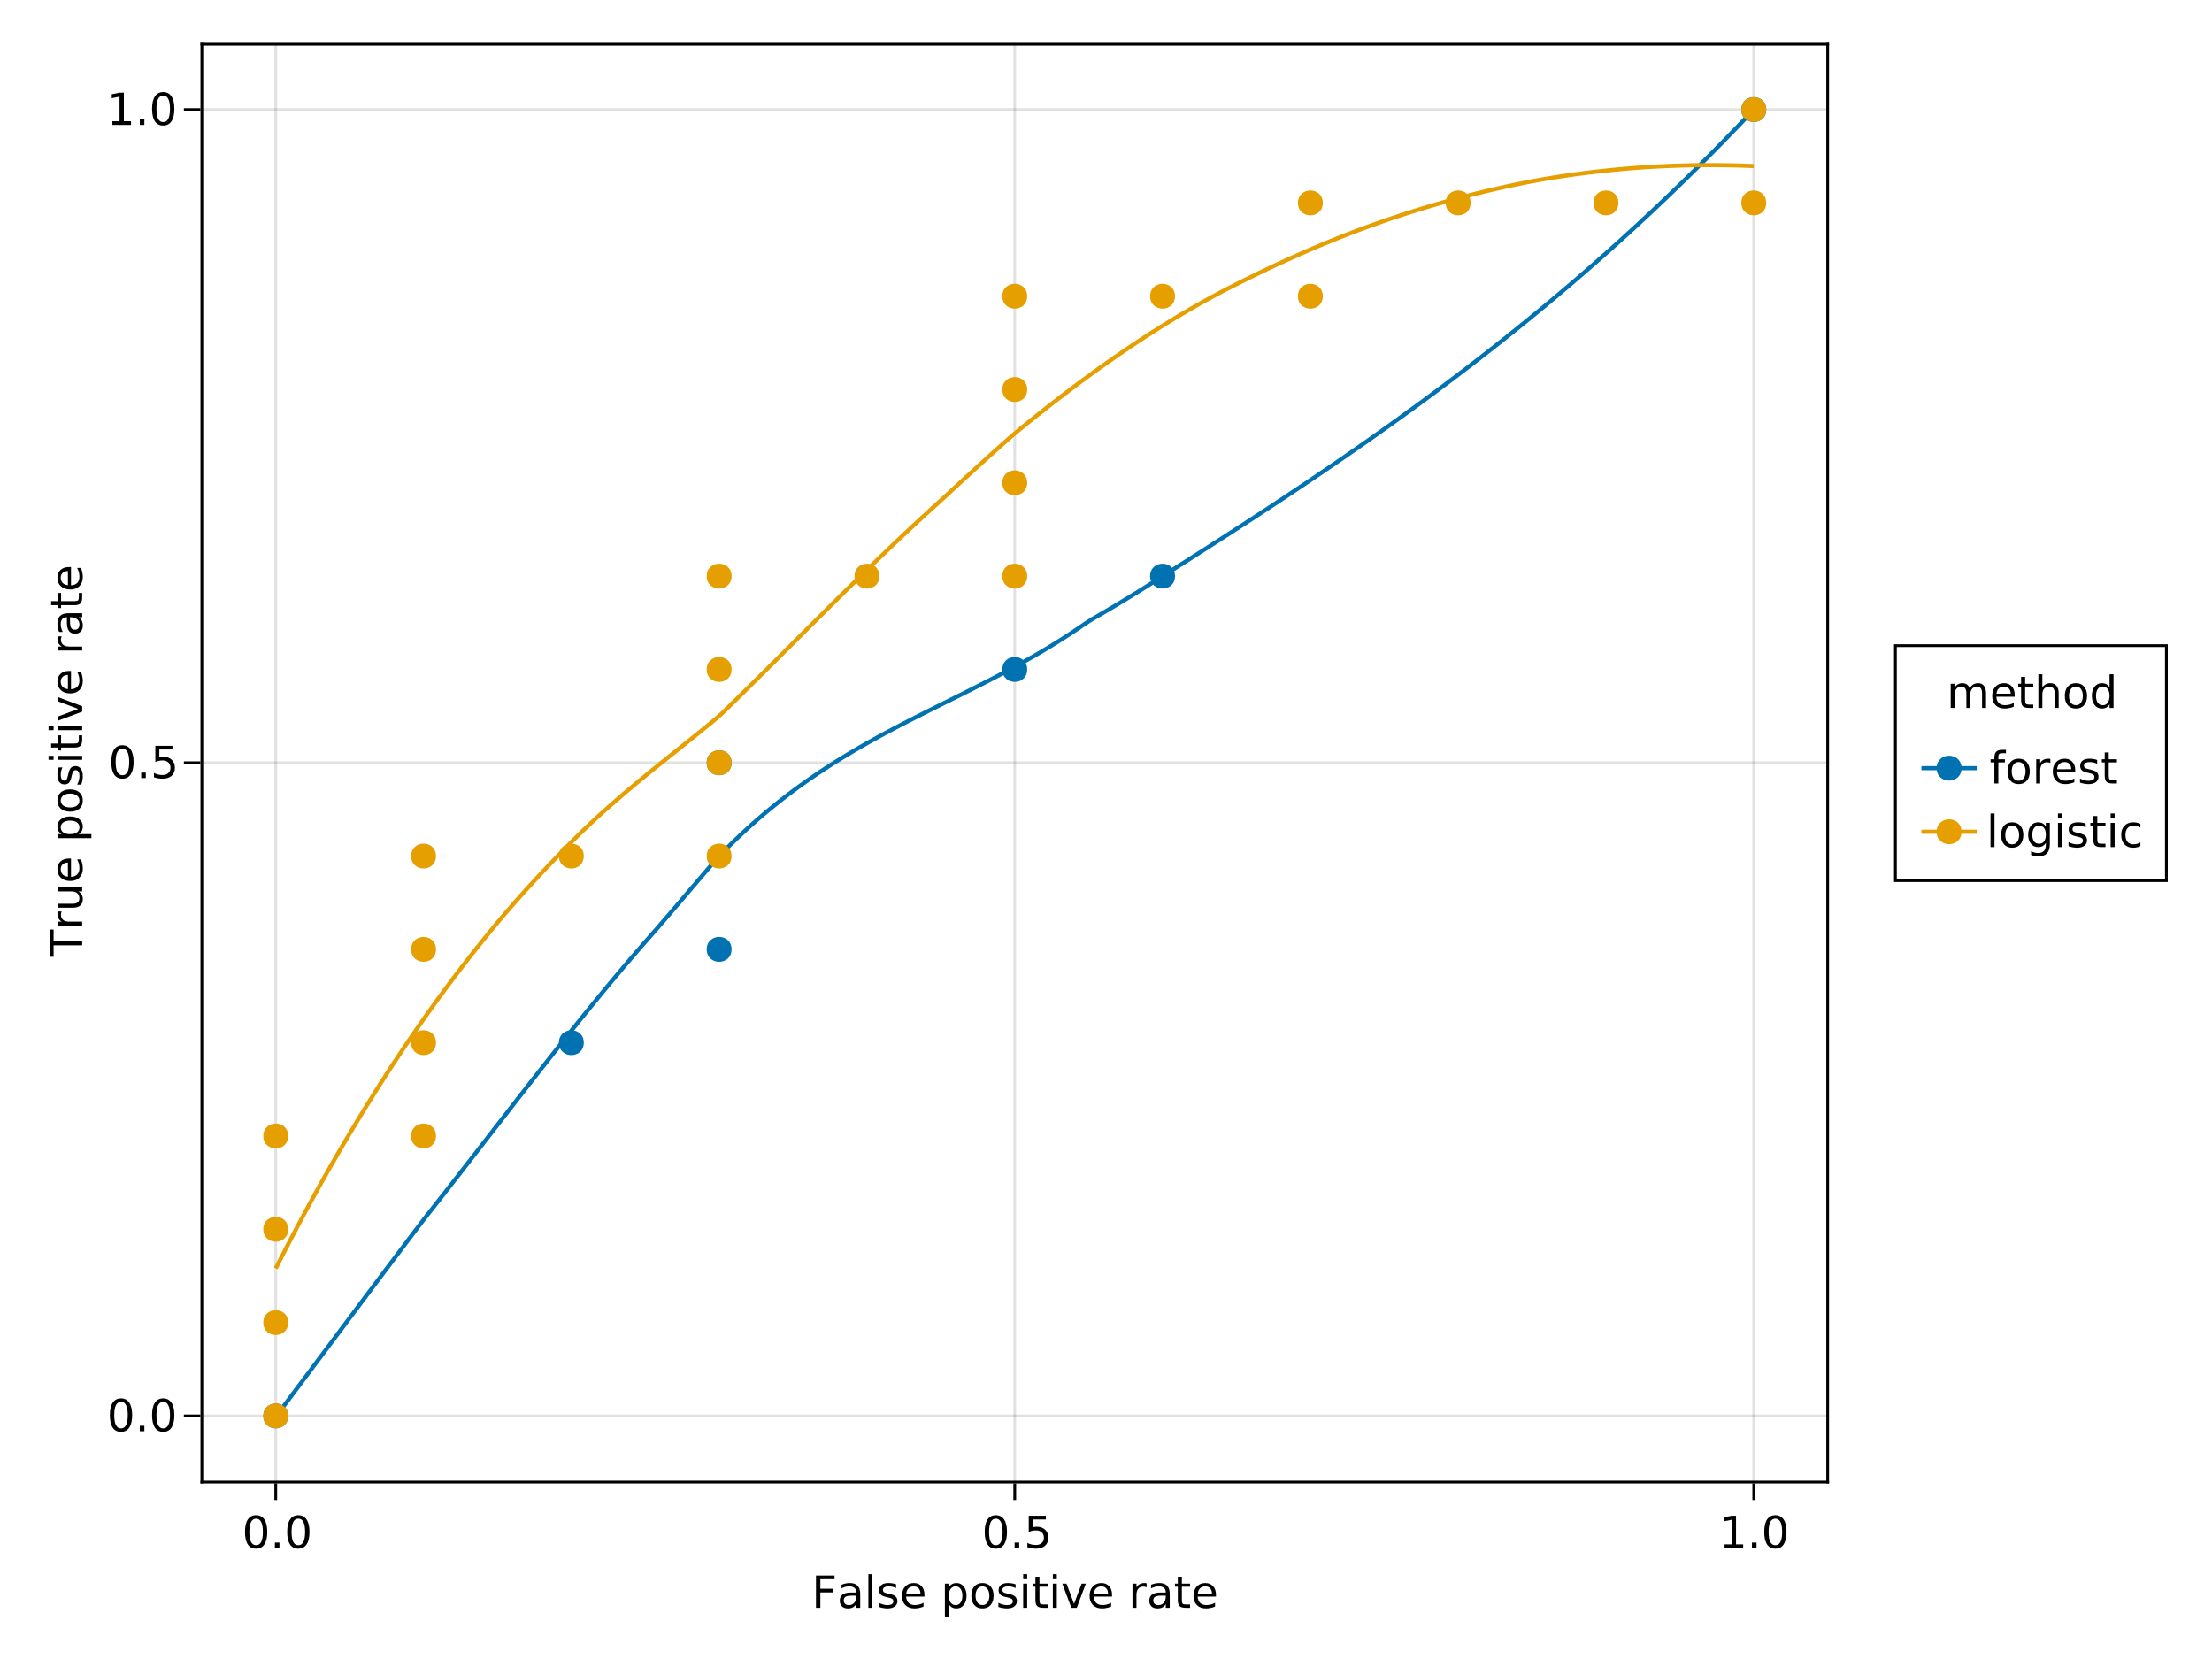 <?xml version="1.0" encoding="UTF-8"?>
<svg xmlns="http://www.w3.org/2000/svg" xmlns:xlink="http://www.w3.org/1999/xlink" width="600pt" height="450pt" viewBox="0 0 600 450" version="1.1">
<defs>
<g>
<symbol overflow="visible" id="a1Oiab8K0-0">
<path style="stroke:none;" d="M 0.594 2.125 L 0.594 -8.469 L 6.594 -8.469 L 6.594 2.125 Z M 1.266 1.453 L 5.938 1.453 L 5.938 -7.781 L 1.266 -7.781 Z M 1.266 1.453 "/>
</symbol>
<symbol overflow="visible" id="a1Oiab8K0-1">
<path style="stroke:none;" d="M 1.172 -8.75 L 6.203 -8.75 L 6.203 -7.75 L 2.359 -7.75 L 2.359 -5.172 L 5.828 -5.172 L 5.828 -4.172 L 2.359 -4.172 L 2.359 0 L 1.172 0 Z M 1.172 -8.75 "/>
</symbol>
<symbol overflow="visible" id="a1Oiab8K0-2">
<path style="stroke:none;" d="M 4.109 -3.297 C 3.242 -3.297 2.641 -3.195 2.297 -3 C 1.961 -2.801 1.797 -2.461 1.797 -1.984 C 1.797 -1.598 1.922 -1.289 2.172 -1.062 C 2.43 -0.844 2.773 -0.734 3.203 -0.734 C 3.805 -0.734 4.285 -0.941 4.641 -1.359 C 5.004 -1.785 5.188 -2.352 5.188 -3.062 L 5.188 -3.297 Z M 6.266 -3.75 L 6.266 0 L 5.188 0 L 5.188 -1 C 4.938 -0.602 4.629 -0.305 4.266 -0.109 C 3.898 0.078 3.453 0.172 2.922 0.172 C 2.242 0.172 1.707 -0.016 1.312 -0.391 C 0.914 -0.773 0.719 -1.281 0.719 -1.906 C 0.719 -2.645 0.961 -3.203 1.453 -3.578 C 1.953 -3.953 2.691 -4.141 3.672 -4.141 L 5.188 -4.141 L 5.188 -4.25 C 5.188 -4.75 5.02 -5.133 4.688 -5.406 C 4.363 -5.676 3.91 -5.812 3.328 -5.812 C 2.953 -5.812 2.582 -5.766 2.219 -5.672 C 1.863 -5.578 1.523 -5.441 1.203 -5.266 L 1.203 -6.266 C 1.598 -6.422 1.977 -6.535 2.344 -6.609 C 2.719 -6.68 3.082 -6.719 3.438 -6.719 C 4.383 -6.719 5.094 -6.473 5.562 -5.984 C 6.031 -5.492 6.266 -4.75 6.266 -3.75 Z M 6.266 -3.75 "/>
</symbol>
<symbol overflow="visible" id="a1Oiab8K0-3">
<path style="stroke:none;" d="M 1.125 -9.125 L 2.203 -9.125 L 2.203 0 L 1.125 0 Z M 1.125 -9.125 "/>
</symbol>
<symbol overflow="visible" id="a1Oiab8K0-4">
<path style="stroke:none;" d="M 5.312 -6.375 L 5.312 -5.344 C 5.008 -5.5 4.691 -5.613 4.359 -5.688 C 4.035 -5.77 3.695 -5.812 3.344 -5.812 C 2.812 -5.812 2.41 -5.727 2.141 -5.562 C 1.867 -5.406 1.734 -5.16 1.734 -4.828 C 1.734 -4.578 1.828 -4.379 2.016 -4.234 C 2.211 -4.098 2.602 -3.969 3.188 -3.844 L 3.547 -3.75 C 4.316 -3.594 4.863 -3.363 5.188 -3.062 C 5.508 -2.758 5.672 -2.344 5.672 -1.812 C 5.672 -1.195 5.426 -0.711 4.938 -0.359 C 4.457 -0.004 3.797 0.172 2.953 0.172 C 2.598 0.172 2.227 0.133 1.844 0.062 C 1.469 0 1.07 -0.098 0.656 -0.234 L 0.656 -1.359 C 1.051 -1.148 1.441 -0.992 1.828 -0.891 C 2.211 -0.785 2.598 -0.734 2.984 -0.734 C 3.484 -0.734 3.867 -0.816 4.141 -0.984 C 4.422 -1.16 4.562 -1.41 4.562 -1.734 C 4.562 -2.023 4.461 -2.25 4.266 -2.406 C 4.066 -2.562 3.633 -2.711 2.969 -2.859 L 2.594 -2.938 C 1.926 -3.082 1.441 -3.301 1.141 -3.594 C 0.848 -3.883 0.703 -4.281 0.703 -4.781 C 0.703 -5.406 0.922 -5.883 1.359 -6.219 C 1.797 -6.551 2.414 -6.719 3.219 -6.719 C 3.613 -6.719 3.988 -6.688 4.344 -6.625 C 4.695 -6.57 5.02 -6.488 5.312 -6.375 Z M 5.312 -6.375 "/>
</symbol>
<symbol overflow="visible" id="a1Oiab8K0-5">
<path style="stroke:none;" d=""/>
</symbol>
<symbol overflow="visible" id="a1Oiab8K0-6">
<path style="stroke:none;" d="M 2.172 -0.984 L 2.172 2.5 L 1.094 2.5 L 1.094 -6.562 L 2.172 -6.562 L 2.172 -5.562 C 2.398 -5.957 2.688 -6.25 3.031 -6.438 C 3.375 -6.625 3.785 -6.719 4.266 -6.719 C 5.066 -6.719 5.719 -6.398 6.219 -5.766 C 6.719 -5.141 6.969 -4.312 6.969 -3.281 C 6.969 -2.25 6.719 -1.414 6.219 -0.781 C 5.719 -0.145 5.066 0.172 4.266 0.172 C 3.785 0.172 3.375 0.078 3.031 -0.109 C 2.688 -0.305 2.398 -0.598 2.172 -0.984 Z M 5.844 -3.281 C 5.844 -4.07 5.676 -4.691 5.344 -5.141 C 5.02 -5.586 4.578 -5.812 4.016 -5.812 C 3.441 -5.812 2.988 -5.586 2.656 -5.141 C 2.332 -4.691 2.172 -4.07 2.172 -3.281 C 2.172 -2.488 2.332 -1.863 2.656 -1.406 C 2.988 -0.957 3.441 -0.734 4.016 -0.734 C 4.578 -0.734 5.02 -0.957 5.344 -1.406 C 5.676 -1.863 5.844 -2.488 5.844 -3.281 Z M 5.844 -3.281 "/>
</symbol>
<symbol overflow="visible" id="a1Oiab8K0-7">
<path style="stroke:none;" d="M 3.672 -5.812 C 3.098 -5.812 2.641 -5.582 2.297 -5.125 C 1.961 -4.676 1.797 -4.062 1.797 -3.281 C 1.797 -2.488 1.961 -1.867 2.297 -1.422 C 2.629 -0.973 3.086 -0.75 3.672 -0.75 C 4.242 -0.75 4.695 -0.973 5.031 -1.422 C 5.375 -1.879 5.547 -2.5 5.547 -3.281 C 5.547 -4.051 5.375 -4.664 5.031 -5.125 C 4.695 -5.582 4.242 -5.812 3.672 -5.812 Z M 3.672 -6.719 C 4.609 -6.719 5.344 -6.41 5.875 -5.797 C 6.414 -5.191 6.688 -4.352 6.688 -3.281 C 6.688 -2.207 6.414 -1.363 5.875 -0.75 C 5.344 -0.133 4.609 0.172 3.672 0.172 C 2.734 0.172 1.992 -0.133 1.453 -0.75 C 0.922 -1.363 0.656 -2.207 0.656 -3.281 C 0.656 -4.352 0.922 -5.191 1.453 -5.797 C 1.992 -6.41 2.734 -6.719 3.672 -6.719 Z M 3.672 -6.719 "/>
</symbol>
<symbol overflow="visible" id="a1Oiab8K0-8">
<path style="stroke:none;" d="M 6.75 -3.547 L 6.75 -3.031 L 1.781 -3.031 C 1.832 -2.281 2.055 -1.711 2.453 -1.328 C 2.859 -0.941 3.414 -0.75 4.125 -0.75 C 4.539 -0.75 4.941 -0.797 5.328 -0.891 C 5.723 -0.992 6.113 -1.148 6.5 -1.359 L 6.5 -0.328 C 6.102 -0.172 5.703 -0.051 5.297 0.031 C 4.891 0.125 4.477 0.172 4.062 0.172 C 3.02 0.172 2.191 -0.129 1.578 -0.734 C 0.961 -1.348 0.656 -2.176 0.656 -3.219 C 0.656 -4.289 0.945 -5.141 1.531 -5.766 C 2.113 -6.398 2.895 -6.719 3.875 -6.719 C 4.758 -6.719 5.457 -6.43 5.969 -5.859 C 6.488 -5.297 6.75 -4.523 6.75 -3.547 Z M 5.672 -3.875 C 5.66 -4.457 5.492 -4.926 5.172 -5.281 C 4.848 -5.633 4.422 -5.812 3.891 -5.812 C 3.285 -5.812 2.801 -5.641 2.438 -5.297 C 2.082 -4.953 1.879 -4.473 1.828 -3.859 Z M 5.672 -3.875 "/>
</symbol>
<symbol overflow="visible" id="a1Oiab8K0-9">
<path style="stroke:none;" d="M 4.938 -5.562 C 4.812 -5.625 4.676 -5.672 4.531 -5.703 C 4.395 -5.742 4.238 -5.766 4.062 -5.766 C 3.457 -5.766 2.988 -5.566 2.656 -5.172 C 2.332 -4.773 2.172 -4.203 2.172 -3.453 L 2.172 0 L 1.094 0 L 1.094 -6.562 L 2.172 -6.562 L 2.172 -5.547 C 2.398 -5.941 2.695 -6.234 3.062 -6.422 C 3.426 -6.617 3.867 -6.719 4.391 -6.719 C 4.461 -6.719 4.539 -6.711 4.625 -6.703 C 4.719 -6.691 4.816 -6.676 4.922 -6.656 Z M 4.938 -5.562 "/>
</symbol>
<symbol overflow="visible" id="a1Oiab8K0-10">
<path style="stroke:none;" d="M 1.297 -8.75 L 5.938 -8.75 L 5.938 -7.75 L 2.375 -7.75 L 2.375 -5.609 C 2.551 -5.672 2.723 -5.711 2.891 -5.734 C 3.066 -5.766 3.238 -5.781 3.406 -5.781 C 4.383 -5.781 5.16 -5.508 5.734 -4.969 C 6.305 -4.438 6.594 -3.719 6.594 -2.812 C 6.594 -1.863 6.297 -1.129 5.703 -0.609 C 5.117 -0.086 4.297 0.172 3.234 0.172 C 2.859 0.172 2.477 0.141 2.094 0.078 C 1.719 0.016 1.328 -0.078 0.922 -0.203 L 0.922 -1.391 C 1.273 -1.203 1.641 -1.062 2.016 -0.969 C 2.391 -0.875 2.785 -0.828 3.203 -0.828 C 3.879 -0.828 4.414 -1.004 4.812 -1.359 C 5.207 -1.711 5.406 -2.195 5.406 -2.812 C 5.406 -3.414 5.207 -3.895 4.812 -4.25 C 4.414 -4.602 3.879 -4.781 3.203 -4.781 C 2.891 -4.781 2.57 -4.742 2.25 -4.672 C 1.938 -4.609 1.617 -4.504 1.297 -4.359 Z M 1.297 -8.75 "/>
</symbol>
<symbol overflow="visible" id="a1Oiab8K0-11">
<path style="stroke:none;" d="M 1.484 -1 L 3.422 -1 L 3.422 -7.672 L 1.312 -7.25 L 1.312 -8.328 L 3.406 -8.75 L 4.594 -8.75 L 4.594 -1 L 6.531 -1 L 6.531 0 L 1.484 0 Z M 1.484 -1 "/>
</symbol>
<symbol overflow="visible" id="a1Oiab8K0-12">
<path style="stroke:none;" d="M 3.812 -7.969 C 3.207 -7.969 2.75 -7.664 2.438 -7.062 C 2.133 -6.469 1.984 -5.566 1.984 -4.359 C 1.984 -3.16 2.133 -2.258 2.438 -1.656 C 2.75 -1.062 3.207 -0.766 3.812 -0.766 C 4.426 -0.766 4.883 -1.062 5.188 -1.656 C 5.5 -2.258 5.656 -3.16 5.656 -4.359 C 5.656 -5.566 5.5 -6.469 5.188 -7.062 C 4.883 -7.664 4.426 -7.969 3.812 -7.969 Z M 3.812 -8.906 C 4.789 -8.906 5.539 -8.516 6.062 -7.734 C 6.582 -6.961 6.844 -5.836 6.844 -4.359 C 6.844 -2.891 6.582 -1.766 6.062 -0.984 C 5.539 -0.211 4.789 0.172 3.812 0.172 C 2.832 0.172 2.082 -0.211 1.562 -0.984 C 1.051 -1.766 0.797 -2.891 0.797 -4.359 C 0.797 -5.836 1.051 -6.961 1.562 -7.734 C 2.082 -8.516 2.832 -8.906 3.812 -8.906 Z M 3.812 -8.906 "/>
</symbol>
<symbol overflow="visible" id="a1Oiab8K0-13">
<path style="stroke:none;" d="M 5.453 -3.359 C 5.453 -4.141 5.289 -4.742 4.969 -5.172 C 4.645 -5.598 4.191 -5.812 3.609 -5.812 C 3.035 -5.812 2.586 -5.598 2.266 -5.172 C 1.941 -4.742 1.781 -4.141 1.781 -3.359 C 1.781 -2.578 1.941 -1.973 2.266 -1.547 C 2.586 -1.117 3.035 -0.906 3.609 -0.906 C 4.191 -0.906 4.645 -1.117 4.969 -1.547 C 5.289 -1.973 5.453 -2.578 5.453 -3.359 Z M 6.531 -0.812 C 6.531 0.301 6.281 1.129 5.781 1.672 C 5.289 2.223 4.531 2.5 3.5 2.5 C 3.125 2.5 2.766 2.469 2.422 2.406 C 2.086 2.352 1.766 2.27 1.453 2.156 L 1.453 1.109 C 1.766 1.273 2.078 1.398 2.391 1.484 C 2.703 1.566 3.016 1.609 3.328 1.609 C 4.035 1.609 4.566 1.422 4.922 1.047 C 5.273 0.68 5.453 0.125 5.453 -0.625 L 5.453 -1.156 C 5.223 -0.77 4.938 -0.477 4.594 -0.281 C 4.25 -0.094 3.832 0 3.344 0 C 2.539 0 1.891 -0.305 1.391 -0.922 C 0.898 -1.535 0.656 -2.348 0.656 -3.359 C 0.656 -4.367 0.898 -5.18 1.391 -5.797 C 1.891 -6.41 2.539 -6.719 3.344 -6.719 C 3.832 -6.719 4.25 -6.617 4.594 -6.422 C 4.938 -6.234 5.223 -5.945 5.453 -5.562 L 5.453 -6.562 L 6.531 -6.562 Z M 6.531 -0.812 "/>
</symbol>
<symbol overflow="visible" id="a1Oiab8K0-14">
<path style="stroke:none;" d="M 1.125 -6.562 L 2.203 -6.562 L 2.203 0 L 1.125 0 Z M 1.125 -9.125 L 2.203 -9.125 L 2.203 -7.75 L 1.125 -7.75 Z M 1.125 -9.125 "/>
</symbol>
<symbol overflow="visible" id="a1Oiab8K0-15">
<path style="stroke:none;" d="M 2.203 -8.422 L 2.203 -6.562 L 4.422 -6.562 L 4.422 -5.719 L 2.203 -5.719 L 2.203 -2.156 C 2.203 -1.625 2.273 -1.281 2.422 -1.125 C 2.566 -0.977 2.863 -0.906 3.312 -0.906 L 4.422 -0.906 L 4.422 0 L 3.312 0 C 2.477 0 1.898 -0.156 1.578 -0.469 C 1.266 -0.781 1.109 -1.344 1.109 -2.156 L 1.109 -5.719 L 0.328 -5.719 L 0.328 -6.562 L 1.109 -6.562 L 1.109 -8.422 Z M 2.203 -8.422 "/>
</symbol>
<symbol overflow="visible" id="a1Oiab8K0-16">
<path style="stroke:none;" d="M 5.859 -6.312 L 5.859 -5.297 C 5.547 -5.473 5.238 -5.602 4.938 -5.688 C 4.633 -5.77 4.328 -5.812 4.016 -5.812 C 3.305 -5.812 2.758 -5.586 2.375 -5.141 C 1.988 -4.703 1.797 -4.082 1.797 -3.281 C 1.797 -2.477 1.988 -1.852 2.375 -1.406 C 2.758 -0.969 3.305 -0.75 4.016 -0.75 C 4.328 -0.75 4.633 -0.789 4.938 -0.875 C 5.238 -0.957 5.547 -1.082 5.859 -1.25 L 5.859 -0.25 C 5.555 -0.113 5.242 -0.008 4.922 0.062 C 4.598 0.133 4.254 0.172 3.891 0.172 C 2.898 0.172 2.113 -0.133 1.531 -0.75 C 0.945 -1.375 0.656 -2.219 0.656 -3.281 C 0.656 -4.344 0.945 -5.18 1.531 -5.797 C 2.125 -6.41 2.938 -6.719 3.969 -6.719 C 4.289 -6.719 4.609 -6.68 4.922 -6.609 C 5.242 -6.547 5.555 -6.445 5.859 -6.312 Z M 5.859 -6.312 "/>
</symbol>
<symbol overflow="visible" id="a1Oiab8K1-0">
<path style="stroke:none;" d="M 0.594 2.125 L 0.594 -8.469 L 6.594 -8.469 L 6.594 2.125 Z M 1.266 1.453 L 5.938 1.453 L 5.938 -7.781 L 1.266 -7.781 Z M 1.266 1.453 "/>
</symbol>
<symbol overflow="visible" id="a1Oiab8K1-1">
<path style="stroke:none;" d="M 6.75 -3.547 L 6.75 -3.031 L 1.781 -3.031 C 1.832 -2.281 2.055 -1.711 2.453 -1.328 C 2.859 -0.941 3.414 -0.75 4.125 -0.75 C 4.539 -0.75 4.941 -0.797 5.328 -0.891 C 5.723 -0.992 6.113 -1.148 6.5 -1.359 L 6.5 -0.328 C 6.102 -0.172 5.703 -0.051 5.297 0.031 C 4.891 0.125 4.477 0.172 4.062 0.172 C 3.02 0.172 2.191 -0.129 1.578 -0.734 C 0.961 -1.348 0.656 -2.176 0.656 -3.219 C 0.656 -4.289 0.945 -5.141 1.531 -5.766 C 2.113 -6.398 2.895 -6.719 3.875 -6.719 C 4.758 -6.719 5.457 -6.43 5.969 -5.859 C 6.488 -5.297 6.75 -4.523 6.75 -3.547 Z M 5.672 -3.875 C 5.66 -4.457 5.492 -4.926 5.172 -5.281 C 4.848 -5.633 4.422 -5.812 3.891 -5.812 C 3.285 -5.812 2.801 -5.641 2.438 -5.297 C 2.082 -4.953 1.879 -4.473 1.828 -3.859 Z M 5.672 -3.875 "/>
</symbol>
<symbol overflow="visible" id="a1Oiab8K1-2">
<path style="stroke:none;" d="M 1.125 -6.562 L 2.203 -6.562 L 2.203 0 L 1.125 0 Z M 1.125 -9.125 L 2.203 -9.125 L 2.203 -7.75 L 1.125 -7.75 Z M 1.125 -9.125 "/>
</symbol>
<symbol overflow="visible" id="a1Oiab8K1-3">
<path style="stroke:none;" d="M 2.203 -8.422 L 2.203 -6.562 L 4.422 -6.562 L 4.422 -5.719 L 2.203 -5.719 L 2.203 -2.156 C 2.203 -1.625 2.273 -1.281 2.422 -1.125 C 2.566 -0.977 2.863 -0.906 3.312 -0.906 L 4.422 -0.906 L 4.422 0 L 3.312 0 C 2.477 0 1.898 -0.156 1.578 -0.469 C 1.266 -0.781 1.109 -1.344 1.109 -2.156 L 1.109 -5.719 L 0.328 -5.719 L 0.328 -6.562 L 1.109 -6.562 L 1.109 -8.422 Z M 2.203 -8.422 "/>
</symbol>
<symbol overflow="visible" id="a1Oiab8K1-4">
<path style="stroke:none;" d="M 0.359 -6.562 L 1.5 -6.562 L 3.547 -1.062 L 5.609 -6.562 L 6.75 -6.562 L 4.281 0 L 2.812 0 Z M 0.359 -6.562 "/>
</symbol>
<symbol overflow="visible" id="a1Oiab8K1-5">
<path style="stroke:none;" d="M 4.109 -3.297 C 3.242 -3.297 2.641 -3.195 2.297 -3 C 1.961 -2.801 1.797 -2.461 1.797 -1.984 C 1.797 -1.598 1.922 -1.289 2.172 -1.062 C 2.43 -0.844 2.773 -0.734 3.203 -0.734 C 3.805 -0.734 4.285 -0.941 4.641 -1.359 C 5.004 -1.785 5.188 -2.352 5.188 -3.062 L 5.188 -3.297 Z M 6.266 -3.75 L 6.266 0 L 5.188 0 L 5.188 -1 C 4.938 -0.602 4.629 -0.305 4.266 -0.109 C 3.898 0.078 3.453 0.172 2.922 0.172 C 2.242 0.172 1.707 -0.016 1.312 -0.391 C 0.914 -0.773 0.719 -1.281 0.719 -1.906 C 0.719 -2.645 0.961 -3.203 1.453 -3.578 C 1.953 -3.953 2.691 -4.141 3.672 -4.141 L 5.188 -4.141 L 5.188 -4.25 C 5.188 -4.75 5.02 -5.133 4.688 -5.406 C 4.363 -5.676 3.91 -5.812 3.328 -5.812 C 2.953 -5.812 2.582 -5.766 2.219 -5.672 C 1.863 -5.578 1.523 -5.441 1.203 -5.266 L 1.203 -6.266 C 1.598 -6.422 1.977 -6.535 2.344 -6.609 C 2.719 -6.68 3.082 -6.719 3.438 -6.719 C 4.383 -6.719 5.094 -6.473 5.562 -5.984 C 6.031 -5.492 6.266 -4.75 6.266 -3.75 Z M 6.266 -3.75 "/>
</symbol>
<symbol overflow="visible" id="a1Oiab8K2-0">
<path style="stroke:none;" d="M 0.594 2.125 L 0.594 -8.469 L 6.594 -8.469 L 6.594 2.125 Z M 1.266 1.453 L 5.938 1.453 L 5.938 -7.781 L 1.266 -7.781 Z M 1.266 1.453 "/>
</symbol>
<symbol overflow="visible" id="a1Oiab8K2-1">
<path style="stroke:none;" d="M 3.812 -7.969 C 3.207 -7.969 2.75 -7.664 2.438 -7.062 C 2.133 -6.469 1.984 -5.566 1.984 -4.359 C 1.984 -3.16 2.133 -2.258 2.438 -1.656 C 2.75 -1.062 3.207 -0.766 3.812 -0.766 C 4.426 -0.766 4.883 -1.062 5.188 -1.656 C 5.5 -2.258 5.656 -3.16 5.656 -4.359 C 5.656 -5.566 5.5 -6.469 5.188 -7.062 C 4.883 -7.664 4.426 -7.969 3.812 -7.969 Z M 3.812 -8.906 C 4.789 -8.906 5.539 -8.516 6.062 -7.734 C 6.582 -6.961 6.844 -5.836 6.844 -4.359 C 6.844 -2.891 6.582 -1.766 6.062 -0.984 C 5.539 -0.211 4.789 0.172 3.812 0.172 C 2.832 0.172 2.082 -0.211 1.562 -0.984 C 1.051 -1.766 0.797 -2.891 0.797 -4.359 C 0.797 -5.836 1.051 -6.961 1.562 -7.734 C 2.082 -8.516 2.832 -8.906 3.812 -8.906 Z M 3.812 -8.906 "/>
</symbol>
<symbol overflow="visible" id="a1Oiab8K2-2">
<path style="stroke:none;" d="M 1.281 -1.484 L 2.516 -1.484 L 2.516 0 L 1.281 0 Z M 1.281 -1.484 "/>
</symbol>
<symbol overflow="visible" id="a1Oiab8K3-0">
<path style="stroke:none;" d="M 0.594 2.125 L 0.594 -8.469 L 6.594 -8.469 L 6.594 2.125 Z M 1.266 1.453 L 5.938 1.453 L 5.938 -7.781 L 1.266 -7.781 Z M 1.266 1.453 "/>
</symbol>
<symbol overflow="visible" id="a1Oiab8K3-1">
<path style="stroke:none;" d="M 1.281 -1.484 L 2.516 -1.484 L 2.516 0 L 1.281 0 Z M 1.281 -1.484 "/>
</symbol>
<symbol overflow="visible" id="a1Oiab8K3-2">
<path style="stroke:none;" d="M 3.812 -7.969 C 3.207 -7.969 2.75 -7.664 2.438 -7.062 C 2.133 -6.469 1.984 -5.566 1.984 -4.359 C 1.984 -3.16 2.133 -2.258 2.438 -1.656 C 2.75 -1.062 3.207 -0.766 3.812 -0.766 C 4.426 -0.766 4.883 -1.062 5.188 -1.656 C 5.5 -2.258 5.656 -3.16 5.656 -4.359 C 5.656 -5.566 5.5 -6.469 5.188 -7.062 C 4.883 -7.664 4.426 -7.969 3.812 -7.969 Z M 3.812 -8.906 C 4.789 -8.906 5.539 -8.516 6.062 -7.734 C 6.582 -6.961 6.844 -5.836 6.844 -4.359 C 6.844 -2.891 6.582 -1.766 6.062 -0.984 C 5.539 -0.211 4.789 0.172 3.812 0.172 C 2.832 0.172 2.082 -0.211 1.562 -0.984 C 1.051 -1.766 0.797 -2.891 0.797 -4.359 C 0.797 -5.836 1.051 -6.961 1.562 -7.734 C 2.082 -8.516 2.832 -8.906 3.812 -8.906 Z M 3.812 -8.906 "/>
</symbol>
<symbol overflow="visible" id="a1Oiab8K4-0">
<path style="stroke:none;" d="M 0.594 2.125 L 0.594 -8.469 L 6.594 -8.469 L 6.594 2.125 Z M 1.266 1.453 L 5.938 1.453 L 5.938 -7.781 L 1.266 -7.781 Z M 1.266 1.453 "/>
</symbol>
<symbol overflow="visible" id="a1Oiab8K4-1">
<path style="stroke:none;" d="M 3.812 -7.969 C 3.207 -7.969 2.75 -7.664 2.438 -7.062 C 2.133 -6.469 1.984 -5.566 1.984 -4.359 C 1.984 -3.16 2.133 -2.258 2.438 -1.656 C 2.75 -1.062 3.207 -0.766 3.812 -0.766 C 4.426 -0.766 4.883 -1.062 5.188 -1.656 C 5.5 -2.258 5.656 -3.16 5.656 -4.359 C 5.656 -5.566 5.5 -6.469 5.188 -7.062 C 4.883 -7.664 4.426 -7.969 3.812 -7.969 Z M 3.812 -8.906 C 4.789 -8.906 5.539 -8.516 6.062 -7.734 C 6.582 -6.961 6.844 -5.836 6.844 -4.359 C 6.844 -2.891 6.582 -1.766 6.062 -0.984 C 5.539 -0.211 4.789 0.172 3.812 0.172 C 2.832 0.172 2.082 -0.211 1.562 -0.984 C 1.051 -1.766 0.797 -2.891 0.797 -4.359 C 0.797 -5.836 1.051 -6.961 1.562 -7.734 C 2.082 -8.516 2.832 -8.906 3.812 -8.906 Z M 3.812 -8.906 "/>
</symbol>
<symbol overflow="visible" id="a1Oiab8K4-2">
<path style="stroke:none;" d="M 1.281 -1.484 L 2.516 -1.484 L 2.516 0 L 1.281 0 Z M 1.281 -1.484 "/>
</symbol>
<symbol overflow="visible" id="a1Oiab8K5-0">
<path style="stroke:none;" d="M 0.594 2.125 L 0.594 -8.469 L 6.594 -8.469 L 6.594 2.125 Z M 1.266 1.453 L 5.938 1.453 L 5.938 -7.781 L 1.266 -7.781 Z M 1.266 1.453 "/>
</symbol>
<symbol overflow="visible" id="a1Oiab8K5-1">
<path style="stroke:none;" d="M 1.281 -1.484 L 2.516 -1.484 L 2.516 0 L 1.281 0 Z M 1.281 -1.484 "/>
</symbol>
<symbol overflow="visible" id="a1Oiab8K6-0">
<path style="stroke:none;" d="M 2.125 -0.594 L -8.469 -0.594 L -8.469 -6.594 L 2.125 -6.594 Z M 1.453 -1.266 L 1.453 -5.938 L -7.781 -5.938 L -7.781 -1.266 Z M 1.453 -1.266 "/>
</symbol>
<symbol overflow="visible" id="a1Oiab8K6-1">
<path style="stroke:none;" d="M -8.75 0.031 L -8.75 -7.359 L -7.75 -7.359 L -7.75 -4.266 L 0 -4.266 L 0 -3.078 L -7.75 -3.078 L -7.75 0.031 Z M -8.75 0.031 "/>
</symbol>
<symbol overflow="visible" id="a1Oiab8K6-2">
<path style="stroke:none;" d="M -2.594 -1.016 L -6.562 -1.016 L -6.562 -2.094 L -2.625 -2.094 C -2.008 -2.094 -1.547 -2.211 -1.234 -2.453 C -0.922 -2.703 -0.766 -3.066 -0.766 -3.547 C -0.766 -4.129 -0.945 -4.586 -1.312 -4.922 C -1.688 -5.266 -2.195 -5.438 -2.844 -5.438 L -6.562 -5.438 L -6.562 -6.516 L 0 -6.516 L 0 -5.438 L -1.016 -5.438 C -0.609 -5.176 -0.305 -4.875 -0.109 -4.531 C 0.078 -4.188 0.172 -3.785 0.172 -3.328 C 0.172 -2.566 -0.062 -1.988 -0.531 -1.594 C -1 -1.207 -1.688 -1.016 -2.594 -1.016 Z M -6.719 -3.734 Z M -6.719 -3.734 "/>
</symbol>
<symbol overflow="visible" id="a1Oiab8K7-0">
<path style="stroke:none;" d="M 2.125 -0.594 L -8.469 -0.594 L -8.469 -6.594 L 2.125 -6.594 Z M 1.453 -1.266 L 1.453 -5.938 L -7.781 -5.938 L -7.781 -1.266 Z M 1.453 -1.266 "/>
</symbol>
<symbol overflow="visible" id="a1Oiab8K7-1">
<path style="stroke:none;" d="M -5.562 -4.938 C -5.625 -4.812 -5.672 -4.676 -5.703 -4.531 C -5.742 -4.395 -5.766 -4.238 -5.766 -4.062 C -5.766 -3.457 -5.566 -2.988 -5.172 -2.656 C -4.773 -2.332 -4.203 -2.172 -3.453 -2.172 L 0 -2.172 L 0 -1.094 L -6.562 -1.094 L -6.562 -2.172 L -5.547 -2.172 C -5.941 -2.398 -6.234 -2.695 -6.422 -3.062 C -6.617 -3.426 -6.719 -3.867 -6.719 -4.391 C -6.719 -4.461 -6.711 -4.539 -6.703 -4.625 C -6.691 -4.719 -6.676 -4.816 -6.656 -4.922 Z M -5.562 -4.938 "/>
</symbol>
<symbol overflow="visible" id="a1Oiab8K8-0">
<path style="stroke:none;" d="M 2.125 -0.594 L -8.469 -0.594 L -8.469 -6.594 L 2.125 -6.594 Z M 1.453 -1.266 L 1.453 -5.938 L -7.781 -5.938 L -7.781 -1.266 Z M 1.453 -1.266 "/>
</symbol>
<symbol overflow="visible" id="a1Oiab8K8-1">
<path style="stroke:none;" d="M -3.547 -6.75 L -3.031 -6.75 L -3.031 -1.781 C -2.281 -1.832 -1.711 -2.055 -1.328 -2.453 C -0.941 -2.859 -0.75 -3.414 -0.75 -4.125 C -0.75 -4.539 -0.797 -4.941 -0.891 -5.328 C -0.992 -5.723 -1.148 -6.113 -1.359 -6.5 L -0.328 -6.5 C -0.172 -6.102 -0.051 -5.703 0.031 -5.297 C 0.125 -4.891 0.172 -4.477 0.172 -4.062 C 0.172 -3.02 -0.129 -2.191 -0.734 -1.578 C -1.348 -0.961 -2.176 -0.656 -3.219 -0.656 C -4.289 -0.656 -5.141 -0.945 -5.766 -1.531 C -6.398 -2.113 -6.719 -2.895 -6.719 -3.875 C -6.719 -4.758 -6.43 -5.457 -5.859 -5.969 C -5.297 -6.488 -4.523 -6.75 -3.547 -6.75 Z M -3.875 -5.672 C -4.457 -5.66 -4.926 -5.492 -5.281 -5.172 C -5.633 -4.848 -5.812 -4.422 -5.812 -3.891 C -5.812 -3.285 -5.641 -2.801 -5.297 -2.438 C -4.953 -2.082 -4.473 -1.879 -3.859 -1.828 Z M -3.875 -5.672 "/>
</symbol>
<symbol overflow="visible" id="a1Oiab8K8-2">
<path style="stroke:none;" d="M -5.812 -3.672 C -5.812 -3.098 -5.582 -2.641 -5.125 -2.297 C -4.676 -1.961 -4.062 -1.797 -3.281 -1.797 C -2.488 -1.797 -1.867 -1.961 -1.422 -2.297 C -0.973 -2.629 -0.75 -3.086 -0.75 -3.672 C -0.75 -4.242 -0.973 -4.695 -1.422 -5.031 C -1.879 -5.375 -2.5 -5.547 -3.281 -5.547 C -4.051 -5.547 -4.664 -5.375 -5.125 -5.031 C -5.582 -4.695 -5.812 -4.242 -5.812 -3.672 Z M -6.719 -3.672 C -6.719 -4.609 -6.41 -5.344 -5.797 -5.875 C -5.191 -6.414 -4.352 -6.688 -3.281 -6.688 C -2.207 -6.688 -1.363 -6.414 -0.75 -5.875 C -0.133 -5.344 0.172 -4.609 0.172 -3.672 C 0.172 -2.734 -0.133 -1.992 -0.75 -1.453 C -1.363 -0.922 -2.207 -0.656 -3.281 -0.656 C -4.352 -0.656 -5.191 -0.922 -5.797 -1.453 C -6.41 -1.992 -6.719 -2.734 -6.719 -3.672 Z M -6.719 -3.672 "/>
</symbol>
<symbol overflow="visible" id="a1Oiab8K8-3">
<path style="stroke:none;" d="M -6.562 -1.125 L -6.562 -2.203 L 0 -2.203 L 0 -1.125 Z M -9.125 -1.125 L -9.125 -2.203 L -7.75 -2.203 L -7.75 -1.125 Z M -9.125 -1.125 "/>
</symbol>
<symbol overflow="visible" id="a1Oiab8K9-0">
<path style="stroke:none;" d="M 2.125 -0.594 L -8.469 -0.594 L -8.469 -6.594 L 2.125 -6.594 Z M 1.453 -1.266 L 1.453 -5.938 L -7.781 -5.938 L -7.781 -1.266 Z M 1.453 -1.266 "/>
</symbol>
<symbol overflow="visible" id="a1Oiab8K9-1">
<path style="stroke:none;" d=""/>
</symbol>
<symbol overflow="visible" id="a1Oiab8K9-2">
<path style="stroke:none;" d="M -0.984 -2.172 L 2.5 -2.172 L 2.5 -1.094 L -6.562 -1.094 L -6.562 -2.172 L -5.562 -2.172 C -5.957 -2.398 -6.25 -2.688 -6.438 -3.031 C -6.625 -3.375 -6.719 -3.785 -6.719 -4.266 C -6.719 -5.066 -6.398 -5.719 -5.766 -6.219 C -5.141 -6.719 -4.312 -6.969 -3.281 -6.969 C -2.25 -6.969 -1.414 -6.719 -0.781 -6.219 C -0.145 -5.719 0.172 -5.066 0.172 -4.266 C 0.172 -3.785 0.078 -3.375 -0.109 -3.031 C -0.305 -2.688 -0.598 -2.398 -0.984 -2.172 Z M -3.281 -5.844 C -4.07 -5.844 -4.691 -5.676 -5.141 -5.344 C -5.586 -5.02 -5.812 -4.578 -5.812 -4.016 C -5.812 -3.441 -5.586 -2.988 -5.141 -2.656 C -4.691 -2.332 -4.07 -2.172 -3.281 -2.172 C -2.488 -2.172 -1.863 -2.332 -1.406 -2.656 C -0.957 -2.988 -0.734 -3.441 -0.734 -4.016 C -0.734 -4.578 -0.957 -5.02 -1.406 -5.344 C -1.863 -5.676 -2.488 -5.844 -3.281 -5.844 Z M -3.281 -5.844 "/>
</symbol>
<symbol overflow="visible" id="a1Oiab8K9-3">
<path style="stroke:none;" d="M -6.375 -5.312 L -5.344 -5.312 C -5.5 -5.008 -5.613 -4.691 -5.688 -4.359 C -5.77 -4.035 -5.812 -3.695 -5.812 -3.344 C -5.812 -2.812 -5.727 -2.41 -5.562 -2.141 C -5.406 -1.867 -5.16 -1.734 -4.828 -1.734 C -4.578 -1.734 -4.379 -1.828 -4.234 -2.016 C -4.098 -2.211 -3.969 -2.602 -3.844 -3.188 L -3.75 -3.547 C -3.594 -4.316 -3.363 -4.863 -3.062 -5.188 C -2.758 -5.508 -2.344 -5.672 -1.812 -5.672 C -1.195 -5.672 -0.711 -5.426 -0.359 -4.938 C -0.004 -4.457 0.172 -3.797 0.172 -2.953 C 0.172 -2.598 0.133 -2.227 0.062 -1.844 C 0 -1.469 -0.098 -1.07 -0.234 -0.656 L -1.359 -0.656 C -1.148 -1.051 -0.992 -1.441 -0.891 -1.828 C -0.785 -2.211 -0.734 -2.598 -0.734 -2.984 C -0.734 -3.484 -0.816 -3.867 -0.984 -4.141 C -1.16 -4.422 -1.41 -4.562 -1.734 -4.562 C -2.023 -4.562 -2.25 -4.461 -2.406 -4.266 C -2.562 -4.066 -2.711 -3.633 -2.859 -2.969 L -2.938 -2.594 C -3.082 -1.926 -3.301 -1.441 -3.594 -1.141 C -3.883 -0.848 -4.281 -0.703 -4.781 -0.703 C -5.406 -0.703 -5.883 -0.922 -6.219 -1.359 C -6.551 -1.797 -6.719 -2.414 -6.719 -3.219 C -6.719 -3.613 -6.688 -3.988 -6.625 -4.344 C -6.57 -4.695 -6.488 -5.02 -6.375 -5.312 Z M -6.375 -5.312 "/>
</symbol>
<symbol overflow="visible" id="a1Oiab8K9-4">
<path style="stroke:none;" d="M -6.562 -0.359 L -6.562 -1.5 L -1.062 -3.547 L -6.562 -5.609 L -6.562 -6.75 L 0 -4.281 L 0 -2.812 Z M -6.562 -0.359 "/>
</symbol>
<symbol overflow="visible" id="a1Oiab8K10-0">
<path style="stroke:none;" d="M 2.125 -0.594 L -8.469 -0.594 L -8.469 -6.594 L 2.125 -6.594 Z M 1.453 -1.266 L 1.453 -5.938 L -7.781 -5.938 L -7.781 -1.266 Z M 1.453 -1.266 "/>
</symbol>
<symbol overflow="visible" id="a1Oiab8K10-1">
<path style="stroke:none;" d="M -8.422 -2.203 L -6.562 -2.203 L -6.562 -4.422 L -5.719 -4.422 L -5.719 -2.203 L -2.156 -2.203 C -1.625 -2.203 -1.281 -2.273 -1.125 -2.422 C -0.977 -2.566 -0.906 -2.863 -0.906 -3.312 L -0.906 -4.422 L 0 -4.422 L 0 -3.312 C 0 -2.477 -0.156 -1.898 -0.469 -1.578 C -0.781 -1.266 -1.344 -1.109 -2.156 -1.109 L -5.719 -1.109 L -5.719 -0.328 L -6.562 -0.328 L -6.562 -1.109 L -8.422 -1.109 Z M -8.422 -2.203 "/>
</symbol>
<symbol overflow="visible" id="a1Oiab8K10-2">
<path style="stroke:none;" d=""/>
</symbol>
<symbol overflow="visible" id="a1Oiab8K10-3">
<path style="stroke:none;" d="M -5.562 -4.938 C -5.625 -4.812 -5.672 -4.676 -5.703 -4.531 C -5.742 -4.395 -5.766 -4.238 -5.766 -4.062 C -5.766 -3.457 -5.566 -2.988 -5.172 -2.656 C -4.773 -2.332 -4.203 -2.172 -3.453 -2.172 L 0 -2.172 L 0 -1.094 L -6.562 -1.094 L -6.562 -2.172 L -5.547 -2.172 C -5.941 -2.398 -6.234 -2.695 -6.422 -3.062 C -6.617 -3.426 -6.719 -3.867 -6.719 -4.391 C -6.719 -4.461 -6.711 -4.539 -6.703 -4.625 C -6.691 -4.719 -6.676 -4.816 -6.656 -4.922 Z M -5.562 -4.938 "/>
</symbol>
<symbol overflow="visible" id="a1Oiab8K11-0">
<path style="stroke:none;" d="M 2.125 -0.594 L -8.469 -0.594 L -8.469 -6.594 L 2.125 -6.594 Z M 1.453 -1.266 L 1.453 -5.938 L -7.781 -5.938 L -7.781 -1.266 Z M 1.453 -1.266 "/>
</symbol>
<symbol overflow="visible" id="a1Oiab8K11-1">
<path style="stroke:none;" d="M -3.297 -4.109 C -3.297 -3.242 -3.195 -2.641 -3 -2.297 C -2.801 -1.961 -2.461 -1.797 -1.984 -1.797 C -1.598 -1.797 -1.289 -1.922 -1.062 -2.172 C -0.844 -2.43 -0.734 -2.773 -0.734 -3.203 C -0.734 -3.805 -0.941 -4.285 -1.359 -4.641 C -1.785 -5.004 -2.352 -5.188 -3.062 -5.188 L -3.297 -5.188 Z M -3.75 -6.266 L 0 -6.266 L 0 -5.188 L -1 -5.188 C -0.602 -4.938 -0.305 -4.629 -0.109 -4.266 C 0.078 -3.898 0.172 -3.453 0.172 -2.922 C 0.172 -2.242 -0.016 -1.707 -0.391 -1.312 C -0.773 -0.914 -1.281 -0.719 -1.906 -0.719 C -2.645 -0.719 -3.203 -0.961 -3.578 -1.453 C -3.953 -1.953 -4.141 -2.691 -4.141 -3.672 L -4.141 -5.188 L -4.25 -5.188 C -4.75 -5.188 -5.133 -5.02 -5.406 -4.688 C -5.676 -4.363 -5.812 -3.91 -5.812 -3.328 C -5.812 -2.953 -5.766 -2.582 -5.672 -2.219 C -5.578 -1.863 -5.441 -1.523 -5.266 -1.203 L -6.266 -1.203 C -6.422 -1.598 -6.535 -1.977 -6.609 -2.344 C -6.68 -2.719 -6.719 -3.082 -6.719 -3.438 C -6.719 -4.383 -6.473 -5.094 -5.984 -5.562 C -5.492 -6.031 -4.75 -6.266 -3.75 -6.266 Z M -3.75 -6.266 "/>
</symbol>
<symbol overflow="visible" id="a1Oiab8K12-0">
<path style="stroke:none;" d="M 2.125 -0.594 L -8.469 -0.594 L -8.469 -6.594 L 2.125 -6.594 Z M 1.453 -1.266 L 1.453 -5.938 L -7.781 -5.938 L -7.781 -1.266 Z M 1.453 -1.266 "/>
</symbol>
<symbol overflow="visible" id="a1Oiab8K12-1">
<path style="stroke:none;" d="M -8.422 -2.203 L -6.562 -2.203 L -6.562 -4.422 L -5.719 -4.422 L -5.719 -2.203 L -2.156 -2.203 C -1.625 -2.203 -1.281 -2.273 -1.125 -2.422 C -0.977 -2.566 -0.906 -2.863 -0.906 -3.312 L -0.906 -4.422 L 0 -4.422 L 0 -3.312 C 0 -2.477 -0.156 -1.898 -0.469 -1.578 C -0.781 -1.266 -1.344 -1.109 -2.156 -1.109 L -5.719 -1.109 L -5.719 -0.328 L -6.562 -0.328 L -6.562 -1.109 L -8.422 -1.109 Z M -8.422 -2.203 "/>
</symbol>
<symbol overflow="visible" id="a1Oiab8K12-2">
<path style="stroke:none;" d="M -3.547 -6.75 L -3.031 -6.75 L -3.031 -1.781 C -2.281 -1.832 -1.711 -2.055 -1.328 -2.453 C -0.941 -2.859 -0.75 -3.414 -0.75 -4.125 C -0.75 -4.539 -0.797 -4.941 -0.891 -5.328 C -0.992 -5.723 -1.148 -6.113 -1.359 -6.5 L -0.328 -6.5 C -0.172 -6.102 -0.051 -5.703 0.031 -5.297 C 0.125 -4.891 0.172 -4.477 0.172 -4.062 C 0.172 -3.02 -0.129 -2.191 -0.734 -1.578 C -1.348 -0.961 -2.176 -0.656 -3.219 -0.656 C -4.289 -0.656 -5.141 -0.945 -5.766 -1.531 C -6.398 -2.113 -6.719 -2.895 -6.719 -3.875 C -6.719 -4.758 -6.43 -5.457 -5.859 -5.969 C -5.297 -6.488 -4.523 -6.75 -3.547 -6.75 Z M -3.875 -5.672 C -4.457 -5.66 -4.926 -5.492 -5.281 -5.172 C -5.633 -4.848 -5.812 -4.422 -5.812 -3.891 C -5.812 -3.285 -5.641 -2.801 -5.297 -2.438 C -4.953 -2.082 -4.473 -1.879 -3.859 -1.828 Z M -3.875 -5.672 "/>
</symbol>
<symbol overflow="visible" id="a1Oiab8K13-0">
<path style="stroke:none;" d="M 0.594 2.125 L 0.594 -8.469 L 6.594 -8.469 L 6.594 2.125 Z M 1.266 1.453 L 5.938 1.453 L 5.938 -7.781 L 1.266 -7.781 Z M 1.266 1.453 "/>
</symbol>
<symbol overflow="visible" id="a1Oiab8K13-1">
<path style="stroke:none;" d="M 3.812 -7.969 C 3.207 -7.969 2.75 -7.664 2.438 -7.062 C 2.133 -6.469 1.984 -5.566 1.984 -4.359 C 1.984 -3.16 2.133 -2.258 2.438 -1.656 C 2.75 -1.062 3.207 -0.766 3.812 -0.766 C 4.426 -0.766 4.883 -1.062 5.188 -1.656 C 5.5 -2.258 5.656 -3.16 5.656 -4.359 C 5.656 -5.566 5.5 -6.469 5.188 -7.062 C 4.883 -7.664 4.426 -7.969 3.812 -7.969 Z M 3.812 -8.906 C 4.789 -8.906 5.539 -8.516 6.062 -7.734 C 6.582 -6.961 6.844 -5.836 6.844 -4.359 C 6.844 -2.891 6.582 -1.766 6.062 -0.984 C 5.539 -0.211 4.789 0.172 3.812 0.172 C 2.832 0.172 2.082 -0.211 1.562 -0.984 C 1.051 -1.766 0.797 -2.891 0.797 -4.359 C 0.797 -5.836 1.051 -6.961 1.562 -7.734 C 2.082 -8.516 2.832 -8.906 3.812 -8.906 Z M 3.812 -8.906 "/>
</symbol>
<symbol overflow="visible" id="a1Oiab8K14-0">
<path style="stroke:none;" d="M 0.594 2.125 L 0.594 -8.469 L 6.594 -8.469 L 6.594 2.125 Z M 1.266 1.453 L 5.938 1.453 L 5.938 -7.781 L 1.266 -7.781 Z M 1.266 1.453 "/>
</symbol>
<symbol overflow="visible" id="a1Oiab8K14-1">
<path style="stroke:none;" d="M 1.281 -1.484 L 2.516 -1.484 L 2.516 0 L 1.281 0 Z M 1.281 -1.484 "/>
</symbol>
<symbol overflow="visible" id="a1Oiab8K14-2">
<path style="stroke:none;" d="M 1.297 -8.75 L 5.938 -8.75 L 5.938 -7.75 L 2.375 -7.75 L 2.375 -5.609 C 2.551 -5.672 2.723 -5.711 2.891 -5.734 C 3.066 -5.766 3.238 -5.781 3.406 -5.781 C 4.383 -5.781 5.16 -5.508 5.734 -4.969 C 6.305 -4.438 6.594 -3.719 6.594 -2.812 C 6.594 -1.863 6.297 -1.129 5.703 -0.609 C 5.117 -0.086 4.297 0.172 3.234 0.172 C 2.859 0.172 2.477 0.141 2.094 0.078 C 1.719 0.016 1.328 -0.078 0.922 -0.203 L 0.922 -1.391 C 1.273 -1.203 1.641 -1.062 2.016 -0.969 C 2.391 -0.875 2.785 -0.828 3.203 -0.828 C 3.879 -0.828 4.414 -1.004 4.812 -1.359 C 5.207 -1.711 5.406 -2.195 5.406 -2.812 C 5.406 -3.414 5.207 -3.895 4.812 -4.25 C 4.414 -4.602 3.879 -4.781 3.203 -4.781 C 2.891 -4.781 2.57 -4.742 2.25 -4.672 C 1.938 -4.609 1.617 -4.504 1.297 -4.359 Z M 1.297 -8.75 "/>
</symbol>
<symbol overflow="visible" id="a1Oiab8K15-0">
<path style="stroke:none;" d="M 0.594 2.125 L 0.594 -8.469 L 6.594 -8.469 L 6.594 2.125 Z M 1.266 1.453 L 5.938 1.453 L 5.938 -7.781 L 1.266 -7.781 Z M 1.266 1.453 "/>
</symbol>
<symbol overflow="visible" id="a1Oiab8K15-1">
<path style="stroke:none;" d="M 1.484 -1 L 3.422 -1 L 3.422 -7.672 L 1.312 -7.25 L 1.312 -8.328 L 3.406 -8.75 L 4.594 -8.75 L 4.594 -1 L 6.531 -1 L 6.531 0 L 1.484 0 Z M 1.484 -1 "/>
</symbol>
<symbol overflow="visible" id="a1Oiab8K15-2">
<path style="stroke:none;" d="M 3.812 -7.969 C 3.207 -7.969 2.75 -7.664 2.438 -7.062 C 2.133 -6.469 1.984 -5.566 1.984 -4.359 C 1.984 -3.16 2.133 -2.258 2.438 -1.656 C 2.75 -1.062 3.207 -0.766 3.812 -0.766 C 4.426 -0.766 4.883 -1.062 5.188 -1.656 C 5.5 -2.258 5.656 -3.16 5.656 -4.359 C 5.656 -5.566 5.5 -6.469 5.188 -7.062 C 4.883 -7.664 4.426 -7.969 3.812 -7.969 Z M 3.812 -8.906 C 4.789 -8.906 5.539 -8.516 6.062 -7.734 C 6.582 -6.961 6.844 -5.836 6.844 -4.359 C 6.844 -2.891 6.582 -1.766 6.062 -0.984 C 5.539 -0.211 4.789 0.172 3.812 0.172 C 2.832 0.172 2.082 -0.211 1.562 -0.984 C 1.051 -1.766 0.797 -2.891 0.797 -4.359 C 0.797 -5.836 1.051 -6.961 1.562 -7.734 C 2.082 -8.516 2.832 -8.906 3.812 -8.906 Z M 3.812 -8.906 "/>
</symbol>
<symbol overflow="visible" id="a1Oiab8K16-0">
<path style="stroke:none;" d="M 0.594 2.125 L 0.594 -8.469 L 6.594 -8.469 L 6.594 2.125 Z M 1.266 1.453 L 5.938 1.453 L 5.938 -7.781 L 1.266 -7.781 Z M 1.266 1.453 "/>
</symbol>
<symbol overflow="visible" id="a1Oiab8K16-1">
<path style="stroke:none;" d="M 1.281 -1.484 L 2.516 -1.484 L 2.516 0 L 1.281 0 Z M 1.281 -1.484 "/>
</symbol>
<symbol overflow="visible" id="a1Oiab8K17-0">
<path style="stroke:none;" d="M 0.594 2.125 L 0.594 -8.469 L 6.594 -8.469 L 6.594 2.125 Z M 1.266 1.453 L 5.938 1.453 L 5.938 -7.781 L 1.266 -7.781 Z M 1.266 1.453 "/>
</symbol>
<symbol overflow="visible" id="a1Oiab8K17-1">
<path style="stroke:none;" d="M 6.234 -5.297 C 6.504 -5.785 6.828 -6.145 7.203 -6.375 C 7.578 -6.602 8.02 -6.719 8.531 -6.719 C 9.219 -6.719 9.742 -6.477 10.109 -6 C 10.484 -5.52 10.672 -4.844 10.672 -3.969 L 10.672 0 L 9.594 0 L 9.594 -3.922 C 9.594 -4.555 9.477 -5.023 9.25 -5.328 C 9.031 -5.629 8.691 -5.781 8.234 -5.781 C 7.672 -5.781 7.227 -5.594 6.906 -5.219 C 6.582 -4.852 6.422 -4.348 6.422 -3.703 L 6.422 0 L 5.344 0 L 5.344 -3.922 C 5.344 -4.555 5.227 -5.023 5 -5.328 C 4.781 -5.629 4.438 -5.781 3.969 -5.781 C 3.414 -5.781 2.977 -5.594 2.656 -5.219 C 2.332 -4.852 2.172 -4.348 2.172 -3.703 L 2.172 0 L 1.094 0 L 1.094 -6.562 L 2.172 -6.562 L 2.172 -5.547 C 2.422 -5.941 2.719 -6.234 3.062 -6.422 C 3.406 -6.617 3.812 -6.719 4.281 -6.719 C 4.758 -6.719 5.164 -6.598 5.5 -6.359 C 5.832 -6.117 6.078 -5.766 6.234 -5.297 Z M 6.234 -5.297 "/>
</symbol>
<symbol overflow="visible" id="a1Oiab8K17-2">
<path style="stroke:none;" d="M 6.75 -3.547 L 6.75 -3.031 L 1.781 -3.031 C 1.832 -2.281 2.055 -1.711 2.453 -1.328 C 2.859 -0.941 3.414 -0.75 4.125 -0.75 C 4.539 -0.75 4.941 -0.797 5.328 -0.891 C 5.723 -0.992 6.113 -1.148 6.5 -1.359 L 6.5 -0.328 C 6.102 -0.172 5.703 -0.051 5.297 0.031 C 4.891 0.125 4.477 0.172 4.062 0.172 C 3.02 0.172 2.191 -0.129 1.578 -0.734 C 0.961 -1.348 0.656 -2.176 0.656 -3.219 C 0.656 -4.289 0.945 -5.141 1.531 -5.766 C 2.113 -6.398 2.895 -6.719 3.875 -6.719 C 4.758 -6.719 5.457 -6.43 5.969 -5.859 C 6.488 -5.297 6.75 -4.523 6.75 -3.547 Z M 5.672 -3.875 C 5.66 -4.457 5.492 -4.926 5.172 -5.281 C 4.848 -5.633 4.422 -5.812 3.891 -5.812 C 3.285 -5.812 2.801 -5.641 2.438 -5.297 C 2.082 -4.953 1.879 -4.473 1.828 -3.859 Z M 5.672 -3.875 "/>
</symbol>
<symbol overflow="visible" id="a1Oiab8K17-3">
<path style="stroke:none;" d="M 2.203 -8.422 L 2.203 -6.562 L 4.422 -6.562 L 4.422 -5.719 L 2.203 -5.719 L 2.203 -2.156 C 2.203 -1.625 2.273 -1.281 2.422 -1.125 C 2.566 -0.977 2.863 -0.906 3.312 -0.906 L 4.422 -0.906 L 4.422 0 L 3.312 0 C 2.477 0 1.898 -0.156 1.578 -0.469 C 1.266 -0.781 1.109 -1.344 1.109 -2.156 L 1.109 -5.719 L 0.328 -5.719 L 0.328 -6.562 L 1.109 -6.562 L 1.109 -8.422 Z M 2.203 -8.422 "/>
</symbol>
<symbol overflow="visible" id="a1Oiab8K17-4">
<path style="stroke:none;" d="M 3.672 -5.812 C 3.098 -5.812 2.641 -5.582 2.297 -5.125 C 1.961 -4.676 1.797 -4.062 1.797 -3.281 C 1.797 -2.488 1.961 -1.867 2.297 -1.422 C 2.629 -0.973 3.086 -0.75 3.672 -0.75 C 4.242 -0.75 4.695 -0.973 5.031 -1.422 C 5.375 -1.879 5.547 -2.5 5.547 -3.281 C 5.547 -4.051 5.375 -4.664 5.031 -5.125 C 4.695 -5.582 4.242 -5.812 3.672 -5.812 Z M 3.672 -6.719 C 4.609 -6.719 5.344 -6.41 5.875 -5.797 C 6.414 -5.191 6.688 -4.352 6.688 -3.281 C 6.688 -2.207 6.414 -1.363 5.875 -0.75 C 5.344 -0.133 4.609 0.172 3.672 0.172 C 2.734 0.172 1.992 -0.133 1.453 -0.75 C 0.922 -1.363 0.656 -2.207 0.656 -3.281 C 0.656 -4.352 0.922 -5.191 1.453 -5.797 C 1.992 -6.41 2.734 -6.719 3.672 -6.719 Z M 3.672 -6.719 "/>
</symbol>
<symbol overflow="visible" id="a1Oiab8K17-5">
<path style="stroke:none;" d="M 5.453 -5.562 L 5.453 -9.125 L 6.531 -9.125 L 6.531 0 L 5.453 0 L 5.453 -0.984 C 5.223 -0.598 4.938 -0.305 4.594 -0.109 C 4.25 0.078 3.832 0.172 3.344 0.172 C 2.551 0.172 1.906 -0.145 1.406 -0.781 C 0.906 -1.414 0.656 -2.25 0.656 -3.281 C 0.656 -4.312 0.906 -5.141 1.406 -5.766 C 1.906 -6.398 2.551 -6.719 3.344 -6.719 C 3.832 -6.719 4.25 -6.625 4.594 -6.438 C 4.938 -6.25 5.223 -5.957 5.453 -5.562 Z M 1.781 -3.281 C 1.781 -2.488 1.941 -1.863 2.266 -1.406 C 2.586 -0.957 3.035 -0.734 3.609 -0.734 C 4.18 -0.734 4.629 -0.957 4.953 -1.406 C 5.285 -1.863 5.453 -2.488 5.453 -3.281 C 5.453 -4.07 5.285 -4.691 4.953 -5.141 C 4.629 -5.586 4.18 -5.812 3.609 -5.812 C 3.035 -5.812 2.586 -5.586 2.266 -5.141 C 1.941 -4.691 1.781 -4.07 1.781 -3.281 Z M 1.781 -3.281 "/>
</symbol>
<symbol overflow="visible" id="a1Oiab8K18-0">
<path style="stroke:none;" d="M 0.594 2.125 L 0.594 -8.469 L 6.594 -8.469 L 6.594 2.125 Z M 1.266 1.453 L 5.938 1.453 L 5.938 -7.781 L 1.266 -7.781 Z M 1.266 1.453 "/>
</symbol>
<symbol overflow="visible" id="a1Oiab8K18-1">
<path style="stroke:none;" d="M 6.594 -3.969 L 6.594 0 L 5.516 0 L 5.516 -3.922 C 5.516 -4.547 5.391 -5.008 5.141 -5.312 C 4.898 -5.625 4.539 -5.781 4.062 -5.781 C 3.477 -5.781 3.016 -5.594 2.672 -5.219 C 2.336 -4.852 2.172 -4.348 2.172 -3.703 L 2.172 0 L 1.094 0 L 1.094 -9.125 L 2.172 -9.125 L 2.172 -5.547 C 2.43 -5.941 2.734 -6.234 3.078 -6.422 C 3.43 -6.617 3.836 -6.719 4.297 -6.719 C 5.047 -6.719 5.613 -6.484 6 -6.016 C 6.395 -5.555 6.594 -4.875 6.594 -3.969 Z M 6.594 -3.969 "/>
</symbol>
<symbol overflow="visible" id="a1Oiab8K19-0">
<path style="stroke:none;" d="M 0.594 2.125 L 0.594 -8.469 L 6.594 -8.469 L 6.594 2.125 Z M 1.266 1.453 L 5.938 1.453 L 5.938 -7.781 L 1.266 -7.781 Z M 1.266 1.453 "/>
</symbol>
<symbol overflow="visible" id="a1Oiab8K19-1">
<path style="stroke:none;" d="M 4.453 -9.125 L 4.453 -8.219 L 3.422 -8.219 C 3.035 -8.219 2.766 -8.141 2.609 -7.984 C 2.461 -7.828 2.391 -7.547 2.391 -7.141 L 2.391 -6.562 L 4.172 -6.562 L 4.172 -5.719 L 2.391 -5.719 L 2.391 0 L 1.312 0 L 1.312 -5.719 L 0.281 -5.719 L 0.281 -6.562 L 1.312 -6.562 L 1.312 -7.016 C 1.312 -7.742 1.477 -8.273 1.812 -8.609 C 2.156 -8.953 2.695 -9.125 3.438 -9.125 Z M 4.453 -9.125 "/>
</symbol>
<symbol overflow="visible" id="a1Oiab8K20-0">
<path style="stroke:none;" d="M 0.594 2.125 L 0.594 -8.469 L 6.594 -8.469 L 6.594 2.125 Z M 1.266 1.453 L 5.938 1.453 L 5.938 -7.781 L 1.266 -7.781 Z M 1.266 1.453 "/>
</symbol>
<symbol overflow="visible" id="a1Oiab8K20-1">
<path style="stroke:none;" d="M 3.672 -5.812 C 3.098 -5.812 2.641 -5.582 2.297 -5.125 C 1.961 -4.676 1.797 -4.062 1.797 -3.281 C 1.797 -2.488 1.961 -1.867 2.297 -1.422 C 2.629 -0.973 3.086 -0.75 3.672 -0.75 C 4.242 -0.75 4.695 -0.973 5.031 -1.422 C 5.375 -1.879 5.547 -2.5 5.547 -3.281 C 5.547 -4.051 5.375 -4.664 5.031 -5.125 C 4.695 -5.582 4.242 -5.812 3.672 -5.812 Z M 3.672 -6.719 C 4.609 -6.719 5.344 -6.41 5.875 -5.797 C 6.414 -5.191 6.688 -4.352 6.688 -3.281 C 6.688 -2.207 6.414 -1.363 5.875 -0.75 C 5.344 -0.133 4.609 0.172 3.672 0.172 C 2.734 0.172 1.992 -0.133 1.453 -0.75 C 0.922 -1.363 0.656 -2.207 0.656 -3.281 C 0.656 -4.352 0.922 -5.191 1.453 -5.797 C 1.992 -6.41 2.734 -6.719 3.672 -6.719 Z M 3.672 -6.719 "/>
</symbol>
<symbol overflow="visible" id="a1Oiab8K20-2">
<path style="stroke:none;" d="M 4.938 -5.562 C 4.812 -5.625 4.676 -5.672 4.531 -5.703 C 4.395 -5.742 4.238 -5.766 4.062 -5.766 C 3.457 -5.766 2.988 -5.566 2.656 -5.172 C 2.332 -4.773 2.172 -4.203 2.172 -3.453 L 2.172 0 L 1.094 0 L 1.094 -6.562 L 2.172 -6.562 L 2.172 -5.547 C 2.398 -5.941 2.695 -6.234 3.062 -6.422 C 3.426 -6.617 3.867 -6.719 4.391 -6.719 C 4.461 -6.719 4.539 -6.711 4.625 -6.703 C 4.719 -6.691 4.816 -6.676 4.922 -6.656 Z M 4.938 -5.562 "/>
</symbol>
<symbol overflow="visible" id="a1Oiab8K20-3">
<path style="stroke:none;" d="M 6.75 -3.547 L 6.75 -3.031 L 1.781 -3.031 C 1.832 -2.281 2.055 -1.711 2.453 -1.328 C 2.859 -0.941 3.414 -0.75 4.125 -0.75 C 4.539 -0.75 4.941 -0.797 5.328 -0.891 C 5.723 -0.992 6.113 -1.148 6.5 -1.359 L 6.5 -0.328 C 6.102 -0.172 5.703 -0.051 5.297 0.031 C 4.891 0.125 4.477 0.172 4.062 0.172 C 3.02 0.172 2.191 -0.129 1.578 -0.734 C 0.961 -1.348 0.656 -2.176 0.656 -3.219 C 0.656 -4.289 0.945 -5.141 1.531 -5.766 C 2.113 -6.398 2.895 -6.719 3.875 -6.719 C 4.758 -6.719 5.457 -6.43 5.969 -5.859 C 6.488 -5.297 6.75 -4.523 6.75 -3.547 Z M 5.672 -3.875 C 5.66 -4.457 5.492 -4.926 5.172 -5.281 C 4.848 -5.633 4.422 -5.812 3.891 -5.812 C 3.285 -5.812 2.801 -5.641 2.438 -5.297 C 2.082 -4.953 1.879 -4.473 1.828 -3.859 Z M 5.672 -3.875 "/>
</symbol>
<symbol overflow="visible" id="a1Oiab8K21-0">
<path style="stroke:none;" d="M 0.594 2.125 L 0.594 -8.469 L 6.594 -8.469 L 6.594 2.125 Z M 1.266 1.453 L 5.938 1.453 L 5.938 -7.781 L 1.266 -7.781 Z M 1.266 1.453 "/>
</symbol>
<symbol overflow="visible" id="a1Oiab8K21-1">
<path style="stroke:none;" d="M 5.312 -6.375 L 5.312 -5.344 C 5.008 -5.5 4.691 -5.613 4.359 -5.688 C 4.035 -5.77 3.695 -5.812 3.344 -5.812 C 2.812 -5.812 2.41 -5.727 2.141 -5.562 C 1.867 -5.406 1.734 -5.16 1.734 -4.828 C 1.734 -4.578 1.828 -4.379 2.016 -4.234 C 2.211 -4.098 2.602 -3.969 3.188 -3.844 L 3.547 -3.75 C 4.316 -3.594 4.863 -3.363 5.188 -3.062 C 5.508 -2.758 5.672 -2.344 5.672 -1.812 C 5.672 -1.195 5.426 -0.711 4.938 -0.359 C 4.457 -0.004 3.797 0.172 2.953 0.172 C 2.598 0.172 2.227 0.133 1.844 0.062 C 1.469 0 1.07 -0.098 0.656 -0.234 L 0.656 -1.359 C 1.051 -1.148 1.441 -0.992 1.828 -0.891 C 2.211 -0.785 2.598 -0.734 2.984 -0.734 C 3.484 -0.734 3.867 -0.816 4.141 -0.984 C 4.422 -1.16 4.562 -1.41 4.562 -1.734 C 4.562 -2.023 4.461 -2.25 4.266 -2.406 C 4.066 -2.562 3.633 -2.711 2.969 -2.859 L 2.594 -2.938 C 1.926 -3.082 1.441 -3.301 1.141 -3.594 C 0.848 -3.883 0.703 -4.281 0.703 -4.781 C 0.703 -5.406 0.922 -5.883 1.359 -6.219 C 1.797 -6.551 2.414 -6.719 3.219 -6.719 C 3.613 -6.719 3.988 -6.688 4.344 -6.625 C 4.695 -6.57 5.02 -6.488 5.312 -6.375 Z M 5.312 -6.375 "/>
</symbol>
<symbol overflow="visible" id="a1Oiab8K21-2">
<path style="stroke:none;" d="M 2.203 -8.422 L 2.203 -6.562 L 4.422 -6.562 L 4.422 -5.719 L 2.203 -5.719 L 2.203 -2.156 C 2.203 -1.625 2.273 -1.281 2.422 -1.125 C 2.566 -0.977 2.863 -0.906 3.312 -0.906 L 4.422 -0.906 L 4.422 0 L 3.312 0 C 2.477 0 1.898 -0.156 1.578 -0.469 C 1.266 -0.781 1.109 -1.344 1.109 -2.156 L 1.109 -5.719 L 0.328 -5.719 L 0.328 -6.562 L 1.109 -6.562 L 1.109 -8.422 Z M 2.203 -8.422 "/>
</symbol>
<symbol overflow="visible" id="a1Oiab8K22-0">
<path style="stroke:none;" d="M 0.594 2.125 L 0.594 -8.469 L 6.594 -8.469 L 6.594 2.125 Z M 1.266 1.453 L 5.938 1.453 L 5.938 -7.781 L 1.266 -7.781 Z M 1.266 1.453 "/>
</symbol>
<symbol overflow="visible" id="a1Oiab8K22-1">
<path style="stroke:none;" d="M 3.672 -5.812 C 3.098 -5.812 2.641 -5.582 2.297 -5.125 C 1.961 -4.676 1.797 -4.062 1.797 -3.281 C 1.797 -2.488 1.961 -1.867 2.297 -1.422 C 2.629 -0.973 3.086 -0.75 3.672 -0.75 C 4.242 -0.75 4.695 -0.973 5.031 -1.422 C 5.375 -1.879 5.547 -2.5 5.547 -3.281 C 5.547 -4.051 5.375 -4.664 5.031 -5.125 C 4.695 -5.582 4.242 -5.812 3.672 -5.812 Z M 3.672 -6.719 C 4.609 -6.719 5.344 -6.41 5.875 -5.797 C 6.414 -5.191 6.688 -4.352 6.688 -3.281 C 6.688 -2.207 6.414 -1.363 5.875 -0.75 C 5.344 -0.133 4.609 0.172 3.672 0.172 C 2.734 0.172 1.992 -0.133 1.453 -0.75 C 0.922 -1.363 0.656 -2.207 0.656 -3.281 C 0.656 -4.352 0.922 -5.191 1.453 -5.797 C 1.992 -6.41 2.734 -6.719 3.672 -6.719 Z M 3.672 -6.719 "/>
</symbol>
</g>
<clipPath id="clip1">
  <path d="M 513.75 174.75 L 588 174.75 L 588 239.25 L 513.75 239.25 Z M 513.75 174.75 "/>
</clipPath>
</defs>
<g id="surface1">
<rect x="0" y="0" width="600" height="450" style="fill:rgb(100%,100%,100%);fill-opacity:1;stroke:none;"/>
<path style=" stroke:none;fill-rule:nonzero;fill:rgb(100%,100%,100%);fill-opacity:1;" d="M 54.75 402 L 495.75 402 L 495.75 12 L 54.75 12 Z M 54.75 402 "/>
<path style="fill:none;stroke-width:1;stroke-linecap:butt;stroke-linejoin:miter;stroke:rgb(0%,0%,0%);stroke-opacity:0.12;stroke-miterlimit:10;" d="M 99.729 536 L 99.729 16 " transform="matrix(0.75,0,0,0.75,0,0)"/>
<path style="fill:none;stroke-width:1;stroke-linecap:butt;stroke-linejoin:miter;stroke:rgb(0%,0%,0%);stroke-opacity:0.12;stroke-miterlimit:10;" d="M 367 536 L 367 16 " transform="matrix(0.75,0,0,0.75,0,0)"/>
<path style="fill:none;stroke-width:1;stroke-linecap:butt;stroke-linejoin:miter;stroke:rgb(0%,0%,0%);stroke-opacity:0.12;stroke-miterlimit:10;" d="M 634.271 536 L 634.271 16 " transform="matrix(0.75,0,0,0.75,0,0)"/>
<path style="fill:none;stroke-width:1;stroke-linecap:butt;stroke-linejoin:miter;stroke:rgb(0%,0%,0%);stroke-opacity:0.12;stroke-miterlimit:10;" d="M 73 512.083 L 661 512.083 " transform="matrix(0.75,0,0,0.75,0,0)"/>
<path style="fill:none;stroke-width:1;stroke-linecap:butt;stroke-linejoin:miter;stroke:rgb(0%,0%,0%);stroke-opacity:0.12;stroke-miterlimit:10;" d="M 73 275.859 L 661 275.859 " transform="matrix(0.75,0,0,0.75,0,0)"/>
<path style="fill:none;stroke-width:1;stroke-linecap:butt;stroke-linejoin:miter;stroke:rgb(0%,0%,0%);stroke-opacity:0.12;stroke-miterlimit:10;" d="M 73 39.635 L 661 39.635 " transform="matrix(0.75,0,0,0.75,0,0)"/>
<g style="fill:rgb(0%,0%,0%);fill-opacity:1;">
  <use xlink:href="#a1Oiab8K0-1" x="220.164" y="436.109"/>
</g>
<g style="fill:rgb(0%,0%,0%);fill-opacity:1;">
  <use xlink:href="#a1Oiab8K0-2" x="227.066" y="436.109"/>
</g>
<g style="fill:rgb(0%,0%,0%);fill-opacity:1;">
  <use xlink:href="#a1Oiab8K0-3" x="234.418" y="436.109"/>
</g>
<g style="fill:rgb(0%,0%,0%);fill-opacity:1;">
  <use xlink:href="#a1Oiab8K0-4" x="237.754" y="436.109"/>
</g>
<g style="fill:rgb(0%,0%,0%);fill-opacity:1;">
  <use xlink:href="#a1Oiab8K1-1" x="244.004" y="436.109"/>
</g>
<g style="fill:rgb(0%,0%,0%);fill-opacity:1;">
  <use xlink:href="#a1Oiab8K0-5" x="251.387" y="436.109"/>
</g>
<g style="fill:rgb(0%,0%,0%);fill-opacity:1;">
  <use xlink:href="#a1Oiab8K0-6" x="255.203" y="436.109"/>
</g>
<g style="fill:rgb(0%,0%,0%);fill-opacity:1;">
  <use xlink:href="#a1Oiab8K0-7" x="262.82" y="436.109"/>
</g>
<g style="fill:rgb(0%,0%,0%);fill-opacity:1;">
  <use xlink:href="#a1Oiab8K0-4" x="270.16" y="436.109"/>
</g>
<g style="fill:rgb(0%,0%,0%);fill-opacity:1;">
  <use xlink:href="#a1Oiab8K1-2" x="276.414" y="436.109"/>
</g>
<g style="fill:rgb(0%,0%,0%);fill-opacity:1;">
  <use xlink:href="#a1Oiab8K1-3" x="279.746" y="436.109"/>
</g>
<g style="fill:rgb(0%,0%,0%);fill-opacity:1;">
  <use xlink:href="#a1Oiab8K1-2" x="284.453" y="436.109"/>
</g>
<g style="fill:rgb(0%,0%,0%);fill-opacity:1;">
  <use xlink:href="#a1Oiab8K1-4" x="287.785" y="436.109"/>
</g>
<g style="fill:rgb(0%,0%,0%);fill-opacity:1;">
  <use xlink:href="#a1Oiab8K0-8" x="294.887" y="436.109"/>
</g>
<g style="fill:rgb(0%,0%,0%);fill-opacity:1;">
  <use xlink:href="#a1Oiab8K0-5" x="302.27" y="436.109"/>
</g>
<g style="fill:rgb(0%,0%,0%);fill-opacity:1;">
  <use xlink:href="#a1Oiab8K0-9" x="306.086" y="436.109"/>
</g>
<g style="fill:rgb(0%,0%,0%);fill-opacity:1;">
  <use xlink:href="#a1Oiab8K1-5" x="311.02" y="436.109"/>
</g>
<g style="fill:rgb(0%,0%,0%);fill-opacity:1;">
  <use xlink:href="#a1Oiab8K1-3" x="318.371" y="436.109"/>
</g>
<g style="fill:rgb(0%,0%,0%);fill-opacity:1;">
  <use xlink:href="#a1Oiab8K0-8" x="323.078" y="436.109"/>
</g>
<g style="fill:rgb(0%,0%,0%);fill-opacity:1;">
  <use xlink:href="#a1Oiab8K2-1" x="65.652" y="419.891"/>
</g>
<g style="fill:rgb(0%,0%,0%);fill-opacity:1;">
  <use xlink:href="#a1Oiab8K3-1" x="73.285" y="419.891"/>
</g>
<g style="fill:rgb(0%,0%,0%);fill-opacity:1;">
  <use xlink:href="#a1Oiab8K3-2" x="77.102" y="419.891"/>
</g>
<g style="fill:rgb(0%,0%,0%);fill-opacity:1;">
  <use xlink:href="#a1Oiab8K4-1" x="266.301" y="419.891"/>
</g>
<g style="fill:rgb(0%,0%,0%);fill-opacity:1;">
  <use xlink:href="#a1Oiab8K4-2" x="273.934" y="419.891"/>
</g>
<g style="fill:rgb(0%,0%,0%);fill-opacity:1;">
  <use xlink:href="#a1Oiab8K0-10" x="277.75" y="419.891"/>
</g>
<g style="fill:rgb(0%,0%,0%);fill-opacity:1;">
  <use xlink:href="#a1Oiab8K0-11" x="466.297" y="419.891"/>
</g>
<g style="fill:rgb(0%,0%,0%);fill-opacity:1;">
  <use xlink:href="#a1Oiab8K5-1" x="473.934" y="419.891"/>
</g>
<g style="fill:rgb(0%,0%,0%);fill-opacity:1;">
  <use xlink:href="#a1Oiab8K0-12" x="477.746" y="419.891"/>
</g>
<g style="fill:rgb(0%,0%,0%);fill-opacity:1;">
  <use xlink:href="#a1Oiab8K6-1" x="22.289" y="259.492"/>
</g>
<g style="fill:rgb(0%,0%,0%);fill-opacity:1;">
  <use xlink:href="#a1Oiab8K7-1" x="22.289" y="252.164"/>
</g>
<g style="fill:rgb(0%,0%,0%);fill-opacity:1;">
  <use xlink:href="#a1Oiab8K6-2" x="22.289" y="247.23"/>
</g>
<g style="fill:rgb(0%,0%,0%);fill-opacity:1;">
  <use xlink:href="#a1Oiab8K8-1" x="22.289" y="239.625"/>
</g>
<g style="fill:rgb(0%,0%,0%);fill-opacity:1;">
  <use xlink:href="#a1Oiab8K9-1" x="22.289" y="232.242"/>
</g>
<g style="fill:rgb(0%,0%,0%);fill-opacity:1;">
  <use xlink:href="#a1Oiab8K9-2" x="22.289" y="228.43"/>
</g>
<g style="fill:rgb(0%,0%,0%);fill-opacity:1;">
  <use xlink:href="#a1Oiab8K8-2" x="22.289" y="220.812"/>
</g>
<g style="fill:rgb(0%,0%,0%);fill-opacity:1;">
  <use xlink:href="#a1Oiab8K9-3" x="22.289" y="213.469"/>
</g>
<g style="fill:rgb(0%,0%,0%);fill-opacity:1;">
  <use xlink:href="#a1Oiab8K8-3" x="22.289" y="207.219"/>
</g>
<g style="fill:rgb(0%,0%,0%);fill-opacity:1;">
  <use xlink:href="#a1Oiab8K10-1" x="22.289" y="203.883"/>
</g>
<g style="fill:rgb(0%,0%,0%);fill-opacity:1;">
  <use xlink:href="#a1Oiab8K8-3" x="22.289" y="199.18"/>
</g>
<g style="fill:rgb(0%,0%,0%);fill-opacity:1;">
  <use xlink:href="#a1Oiab8K9-4" x="22.289" y="195.844"/>
</g>
<g style="fill:rgb(0%,0%,0%);fill-opacity:1;">
  <use xlink:href="#a1Oiab8K8-1" x="22.289" y="188.742"/>
</g>
<g style="fill:rgb(0%,0%,0%);fill-opacity:1;">
  <use xlink:href="#a1Oiab8K10-2" x="22.289" y="181.359"/>
</g>
<g style="fill:rgb(0%,0%,0%);fill-opacity:1;">
  <use xlink:href="#a1Oiab8K10-3" x="22.289" y="177.543"/>
</g>
<g style="fill:rgb(0%,0%,0%);fill-opacity:1;">
  <use xlink:href="#a1Oiab8K11-1" x="22.289" y="172.609"/>
</g>
<g style="fill:rgb(0%,0%,0%);fill-opacity:1;">
  <use xlink:href="#a1Oiab8K12-1" x="22.289" y="165.258"/>
</g>
<g style="fill:rgb(0%,0%,0%);fill-opacity:1;">
  <use xlink:href="#a1Oiab8K12-2" x="22.289" y="160.555"/>
</g>
<g style="fill:rgb(0%,0%,0%);fill-opacity:1;">
  <use xlink:href="#a1Oiab8K3-2" x="29.004" y="388.215"/>
</g>
<g style="fill:rgb(0%,0%,0%);fill-opacity:1;">
  <use xlink:href="#a1Oiab8K2-2" x="36.641" y="388.215"/>
</g>
<g style="fill:rgb(0%,0%,0%);fill-opacity:1;">
  <use xlink:href="#a1Oiab8K3-2" x="40.453" y="388.215"/>
</g>
<g style="fill:rgb(0%,0%,0%);fill-opacity:1;">
  <use xlink:href="#a1Oiab8K13-1" x="29.391" y="211.047"/>
</g>
<g style="fill:rgb(0%,0%,0%);fill-opacity:1;">
  <use xlink:href="#a1Oiab8K14-1" x="37.023" y="211.047"/>
</g>
<g style="fill:rgb(0%,0%,0%);fill-opacity:1;">
  <use xlink:href="#a1Oiab8K14-2" x="40.84" y="211.047"/>
</g>
<g style="fill:rgb(0%,0%,0%);fill-opacity:1;">
  <use xlink:href="#a1Oiab8K15-1" x="29.004" y="33.883"/>
</g>
<g style="fill:rgb(0%,0%,0%);fill-opacity:1;">
  <use xlink:href="#a1Oiab8K16-1" x="36.641" y="33.883"/>
</g>
<g style="fill:rgb(0%,0%,0%);fill-opacity:1;">
  <use xlink:href="#a1Oiab8K15-2" x="40.453" y="33.883"/>
</g>
<path style="fill:none;stroke-width:1.5;stroke-linecap:butt;stroke-linejoin:miter;stroke:rgb(0%,44.706%,69.804%);stroke-opacity:1;stroke-miterlimit:10;" d="M 99.729 512.365 L 102.411 508.786 L 105.099 505.208 L 107.786 501.625 L 110.474 498.036 L 113.156 494.448 L 115.844 490.859 L 118.531 487.266 L 121.219 483.677 L 123.901 480.083 L 131.964 469.318 L 134.646 465.734 L 140.021 458.578 L 142.708 455.01 L 145.391 451.443 L 148.078 447.88 L 150.766 444.328 L 153.448 440.797 L 156.135 437.391 L 158.823 433.974 L 161.51 430.547 L 164.193 427.104 L 166.88 423.656 L 172.255 416.74 L 174.938 413.276 L 177.625 409.807 L 183 402.88 L 185.682 399.422 L 188.37 395.964 L 191.057 392.521 L 193.745 389.083 L 196.427 385.656 L 199.115 382.245 L 201.802 378.844 L 204.49 375.464 L 207.172 372.099 L 209.859 368.755 L 212.547 365.438 L 215.234 362.135 L 217.917 358.865 L 220.604 355.62 L 223.292 352.406 L 225.979 349.224 L 228.661 346.068 L 231.349 342.953 L 234.036 339.88 L 236.719 336.828 L 239.406 333.734 L 242.094 330.615 L 244.781 327.474 L 247.464 324.323 L 250.151 321.167 L 252.839 318.021 L 255.526 314.88 L 258.208 311.766 L 260.896 308.771 L 263.583 306.057 L 266.271 303.432 L 268.953 300.896 L 271.641 298.448 L 274.328 296.073 L 277.016 293.781 L 279.698 291.568 L 282.385 289.422 L 285.073 287.344 L 287.76 285.339 L 290.443 283.391 L 293.13 281.505 L 295.818 279.672 L 298.505 277.896 L 301.188 276.172 L 303.875 274.49 L 306.562 272.859 L 309.25 271.266 L 311.932 269.708 L 314.62 268.193 L 317.307 266.703 L 319.995 265.245 L 322.677 263.812 L 325.365 262.401 L 328.052 261.01 L 330.734 259.635 L 333.422 258.276 L 336.109 256.927 L 338.797 255.583 L 341.479 254.245 L 346.854 251.568 L 349.542 250.224 L 352.224 248.875 L 354.911 247.51 L 357.599 246.13 L 360.286 244.734 L 362.969 243.318 L 365.656 241.88 L 368.344 240.417 L 371.031 238.917 L 373.714 237.391 L 376.401 235.823 L 379.089 234.224 L 381.776 232.578 L 384.458 230.885 L 387.146 229.146 L 389.833 227.354 L 392.521 225.51 L 395.203 223.807 L 397.891 222.25 L 400.578 220.672 L 403.266 219.078 L 405.948 217.464 L 408.635 215.833 L 411.323 214.177 L 414.005 212.5 L 416.693 210.797 L 419.38 209.068 L 422.068 207.349 L 424.75 205.646 L 427.438 203.943 L 430.125 202.234 L 432.812 200.521 L 435.495 198.807 L 438.182 197.089 L 440.87 195.365 L 443.557 193.635 L 446.24 191.901 L 451.615 188.411 L 454.302 186.661 L 456.984 184.901 L 459.672 183.135 L 462.359 181.365 L 465.047 179.583 L 467.729 177.792 L 470.417 176 L 473.104 174.193 L 475.792 172.38 L 478.474 170.562 L 481.161 168.729 L 483.849 166.891 L 486.536 165.042 L 489.219 163.182 L 491.906 161.312 L 494.594 159.432 L 497.281 157.536 L 499.964 155.635 L 502.651 153.724 L 505.339 151.797 L 508.021 149.859 L 510.708 147.906 L 513.396 145.943 L 516.083 143.969 L 518.766 141.979 L 521.453 139.974 L 524.141 137.958 L 526.828 135.927 L 529.51 133.88 L 532.198 131.818 L 534.885 129.745 L 537.573 127.651 L 540.255 125.547 L 542.943 123.422 L 545.63 121.286 L 548.318 119.13 L 551 116.958 L 553.688 114.766 L 556.375 112.562 L 559.062 110.339 L 561.745 108.094 L 564.432 105.833 L 567.12 103.552 L 569.807 101.255 L 572.49 98.938 L 575.177 96.599 L 577.865 94.245 L 580.552 91.865 L 583.234 89.469 L 585.922 87.052 L 588.609 84.609 L 591.292 82.151 L 593.979 79.667 L 596.667 77.167 L 599.354 74.635 L 602.036 72.089 L 604.724 69.516 L 607.411 66.922 L 610.099 64.307 L 612.781 61.661 L 615.469 59 L 618.156 56.307 L 620.844 53.594 L 623.526 50.854 L 626.214 48.089 L 628.901 45.302 L 631.589 42.484 L 634.271 39.641 " transform="matrix(0.75,0,0,0.75,0,0)"/>
<path style="fill:none;stroke-width:1.5;stroke-linecap:butt;stroke-linejoin:miter;stroke:rgb(90.196%,62.353%,0%);stroke-opacity:1;stroke-miterlimit:10;" d="M 99.729 458.745 L 102.411 453.474 L 105.099 448.286 L 107.786 443.188 L 110.474 438.172 L 113.156 433.24 L 115.844 428.385 L 118.531 423.615 L 121.219 418.917 L 123.901 414.302 L 126.589 409.76 L 129.276 405.292 L 131.964 400.901 L 134.646 396.578 L 137.333 392.323 L 140.021 388.141 L 142.708 384.026 L 145.391 379.979 L 148.078 375.995 L 150.766 372.078 L 153.448 368.224 L 156.135 364.443 L 158.823 360.724 L 161.51 357.073 L 164.193 353.484 L 166.88 349.958 L 169.568 346.49 L 172.255 343.078 L 174.938 339.724 L 177.625 336.422 L 180.312 333.177 L 183 330.026 L 185.682 326.932 L 188.37 323.901 L 191.057 320.917 L 193.745 317.99 L 196.427 315.104 L 199.115 312.271 L 201.802 309.474 L 204.49 306.719 L 207.172 304.005 L 209.859 301.354 L 212.547 298.776 L 215.234 296.26 L 217.917 293.812 L 220.604 291.411 L 223.292 289.068 L 225.979 286.76 L 228.661 284.495 L 231.349 282.26 L 234.036 280.057 L 236.719 277.875 L 239.406 275.708 L 242.094 273.552 L 244.781 271.401 L 247.464 269.25 L 250.151 267.099 L 252.839 264.932 L 255.526 262.75 L 258.208 260.547 L 260.896 258.203 L 263.583 255.589 L 266.271 252.958 L 268.953 250.318 L 271.641 247.672 L 274.328 245.01 L 277.016 242.344 L 279.698 239.672 L 285.073 234.318 L 287.76 231.635 L 290.443 228.953 L 298.505 220.922 L 301.188 218.255 L 303.875 215.599 L 306.562 212.948 L 309.25 210.302 L 311.932 207.677 L 314.62 205.057 L 317.307 202.453 L 319.995 199.87 L 322.677 197.302 L 325.365 194.75 L 328.052 192.219 L 330.734 189.708 L 333.422 187.224 L 336.109 184.76 L 338.797 182.328 L 341.479 179.88 L 344.167 177.391 L 346.854 174.911 L 349.542 172.443 L 352.224 169.984 L 354.911 167.536 L 357.599 165.104 L 360.286 162.693 L 362.969 160.297 L 365.656 157.922 L 368.344 155.641 L 371.031 153.453 L 373.714 151.292 L 376.401 149.151 L 379.089 147.036 L 381.776 144.943 L 384.458 142.88 L 387.146 140.839 L 389.833 138.823 L 392.521 136.833 L 395.203 134.875 L 397.891 132.938 L 400.578 131.031 L 403.266 129.151 L 405.948 127.302 L 408.635 125.479 L 411.323 123.682 L 414.005 121.922 L 416.693 120.188 L 419.38 118.49 L 422.068 116.818 L 424.75 115.177 L 427.438 113.568 L 430.125 111.995 L 432.812 110.453 L 435.495 108.943 L 438.182 107.469 L 440.87 106.026 L 443.557 104.62 L 446.24 103.25 L 448.927 101.896 L 451.615 100.557 L 454.302 99.24 L 456.984 97.943 L 459.672 96.667 L 462.359 95.411 L 465.047 94.177 L 467.729 92.964 L 470.417 91.771 L 473.104 90.599 L 475.792 89.448 L 478.474 88.318 L 481.161 87.214 L 483.849 86.13 L 486.536 85.068 L 489.219 84.031 L 491.906 83.016 L 494.594 82.026 L 497.281 81.057 L 499.964 80.109 L 502.651 79.182 L 505.339 78.281 L 508.021 77.401 L 510.708 76.542 L 513.396 75.703 L 516.083 74.885 L 518.766 74.089 L 521.453 73.318 L 524.141 72.562 L 526.828 71.833 L 529.51 71.12 L 532.198 70.427 L 534.885 69.76 L 537.573 69.109 L 540.255 68.479 L 542.943 67.87 L 545.63 67.281 L 548.318 66.714 L 551 66.161 L 553.688 65.63 L 556.375 65.141 L 559.062 64.677 L 561.745 64.234 L 564.432 63.812 L 567.12 63.417 L 569.807 63.036 L 572.49 62.677 L 575.177 62.339 L 577.865 62.026 L 580.552 61.729 L 583.234 61.453 L 585.922 61.198 L 588.609 60.964 L 591.292 60.75 L 593.979 60.557 L 596.667 60.385 L 599.354 60.229 L 602.036 60.099 L 604.724 59.984 L 607.411 59.891 L 610.099 59.823 L 612.781 59.771 L 615.469 59.74 L 618.156 59.729 L 620.844 59.734 L 623.526 59.766 L 626.214 59.812 L 628.901 59.875 L 631.589 59.958 L 634.271 60.062 " transform="matrix(0.75,0,0,0.75,0,0)"/>
<path style=" stroke:none;fill-rule:nonzero;fill:rgb(0%,44.706%,69.804%);fill-opacity:1;" d="M 78.172 384.062 C 78.172 388.562 71.422 388.562 71.422 384.062 C 71.422 379.562 78.172 379.562 78.172 384.062 "/>
<path style=" stroke:none;fill-rule:nonzero;fill:rgb(0%,44.706%,69.804%);fill-opacity:1;" d="M 158.352 282.824 C 158.352 287.324 151.602 287.324 151.602 282.824 C 151.602 278.324 158.352 278.324 158.352 282.824 "/>
<path style=" stroke:none;fill-rule:nonzero;fill:rgb(0%,44.706%,69.804%);fill-opacity:1;" d="M 198.441 257.512 C 198.441 262.012 191.691 262.012 191.691 257.512 C 191.691 253.012 198.441 253.012 198.441 257.512 "/>
<path style=" stroke:none;fill-rule:nonzero;fill:rgb(0%,44.706%,69.804%);fill-opacity:1;" d="M 198.441 206.895 C 198.441 211.395 191.691 211.395 191.691 206.895 C 191.691 202.395 198.441 202.395 198.441 206.895 "/>
<path style=" stroke:none;fill-rule:nonzero;fill:rgb(0%,44.706%,69.804%);fill-opacity:1;" d="M 278.625 181.586 C 278.625 186.086 271.875 186.086 271.875 181.586 C 271.875 177.086 278.625 177.086 278.625 181.586 "/>
<path style=" stroke:none;fill-rule:nonzero;fill:rgb(0%,44.706%,69.804%);fill-opacity:1;" d="M 318.715 156.273 C 318.715 160.773 311.965 160.773 311.965 156.273 C 311.965 151.773 318.715 151.773 318.715 156.273 "/>
<path style=" stroke:none;fill-rule:nonzero;fill:rgb(0%,44.706%,69.804%);fill-opacity:1;" d="M 479.078 29.727 C 479.078 34.227 472.328 34.227 472.328 29.727 C 472.328 25.227 479.078 25.227 479.078 29.727 "/>
<path style=" stroke:none;fill-rule:nonzero;fill:rgb(90.196%,62.353%,0%);fill-opacity:1;" d="M 78.172 384.062 C 78.172 388.562 71.422 388.562 71.422 384.062 C 71.422 379.562 78.172 379.562 78.172 384.062 "/>
<path style=" stroke:none;fill-rule:nonzero;fill:rgb(90.196%,62.353%,0%);fill-opacity:1;" d="M 78.172 358.75 C 78.172 363.25 71.422 363.25 71.422 358.75 C 71.422 354.25 78.172 354.25 78.172 358.75 "/>
<path style=" stroke:none;fill-rule:nonzero;fill:rgb(90.196%,62.353%,0%);fill-opacity:1;" d="M 78.172 333.441 C 78.172 337.941 71.422 337.941 71.422 333.441 C 71.422 328.941 78.172 328.941 78.172 333.441 "/>
<path style=" stroke:none;fill-rule:nonzero;fill:rgb(90.196%,62.353%,0%);fill-opacity:1;" d="M 78.172 308.133 C 78.172 312.633 71.422 312.633 71.422 308.133 C 71.422 303.633 78.172 303.633 78.172 308.133 "/>
<path style=" stroke:none;fill-rule:nonzero;fill:rgb(90.196%,62.353%,0%);fill-opacity:1;" d="M 118.262 308.133 C 118.262 312.633 111.512 312.633 111.512 308.133 C 111.512 303.633 118.262 303.633 118.262 308.133 "/>
<path style=" stroke:none;fill-rule:nonzero;fill:rgb(90.196%,62.353%,0%);fill-opacity:1;" d="M 118.262 282.824 C 118.262 287.324 111.512 287.324 111.512 282.824 C 111.512 278.324 118.262 278.324 118.262 282.824 "/>
<path style=" stroke:none;fill-rule:nonzero;fill:rgb(90.196%,62.353%,0%);fill-opacity:1;" d="M 118.262 257.512 C 118.262 262.012 111.512 262.012 111.512 257.512 C 111.512 253.012 118.262 253.012 118.262 257.512 "/>
<path style=" stroke:none;fill-rule:nonzero;fill:rgb(90.196%,62.353%,0%);fill-opacity:1;" d="M 118.262 232.203 C 118.262 236.703 111.512 236.703 111.512 232.203 C 111.512 227.703 118.262 227.703 118.262 232.203 "/>
<path style=" stroke:none;fill-rule:nonzero;fill:rgb(90.196%,62.353%,0%);fill-opacity:1;" d="M 158.352 232.203 C 158.352 236.703 151.602 236.703 151.602 232.203 C 151.602 227.703 158.352 227.703 158.352 232.203 "/>
<path style=" stroke:none;fill-rule:nonzero;fill:rgb(90.196%,62.353%,0%);fill-opacity:1;" d="M 198.441 232.203 C 198.441 236.703 191.691 236.703 191.691 232.203 C 191.691 227.703 198.441 227.703 198.441 232.203 "/>
<path style=" stroke:none;fill-rule:nonzero;fill:rgb(90.196%,62.353%,0%);fill-opacity:1;" d="M 198.441 206.895 C 198.441 211.395 191.691 211.395 191.691 206.895 C 191.691 202.395 198.441 202.395 198.441 206.895 "/>
<path style=" stroke:none;fill-rule:nonzero;fill:rgb(90.196%,62.353%,0%);fill-opacity:1;" d="M 198.441 181.586 C 198.441 186.086 191.691 186.086 191.691 181.586 C 191.691 177.086 198.441 177.086 198.441 181.586 "/>
<path style=" stroke:none;fill-rule:nonzero;fill:rgb(90.196%,62.353%,0%);fill-opacity:1;" d="M 198.441 156.273 C 198.441 160.773 191.691 160.773 191.691 156.273 C 191.691 151.773 198.441 151.773 198.441 156.273 "/>
<path style=" stroke:none;fill-rule:nonzero;fill:rgb(90.196%,62.353%,0%);fill-opacity:1;" d="M 238.535 156.273 C 238.535 160.773 231.785 160.773 231.785 156.273 C 231.785 151.773 238.535 151.773 238.535 156.273 "/>
<path style=" stroke:none;fill-rule:nonzero;fill:rgb(90.196%,62.353%,0%);fill-opacity:1;" d="M 278.625 156.273 C 278.625 160.773 271.875 160.773 271.875 156.273 C 271.875 151.773 278.625 151.773 278.625 156.273 "/>
<path style=" stroke:none;fill-rule:nonzero;fill:rgb(90.196%,62.353%,0%);fill-opacity:1;" d="M 278.625 130.965 C 278.625 135.465 271.875 135.465 271.875 130.965 C 271.875 126.465 278.625 126.465 278.625 130.965 "/>
<path style=" stroke:none;fill-rule:nonzero;fill:rgb(90.196%,62.353%,0%);fill-opacity:1;" d="M 278.625 105.656 C 278.625 110.156 271.875 110.156 271.875 105.656 C 271.875 101.156 278.625 101.156 278.625 105.656 "/>
<path style=" stroke:none;fill-rule:nonzero;fill:rgb(90.196%,62.353%,0%);fill-opacity:1;" d="M 278.625 80.348 C 278.625 84.848 271.875 84.848 271.875 80.348 C 271.875 75.848 278.625 75.848 278.625 80.348 "/>
<path style=" stroke:none;fill-rule:nonzero;fill:rgb(90.196%,62.353%,0%);fill-opacity:1;" d="M 318.715 80.348 C 318.715 84.848 311.965 84.848 311.965 80.348 C 311.965 75.848 318.715 75.848 318.715 80.348 "/>
<path style=" stroke:none;fill-rule:nonzero;fill:rgb(90.196%,62.353%,0%);fill-opacity:1;" d="M 358.809 80.348 C 358.809 84.848 352.059 84.848 352.059 80.348 C 352.059 75.848 358.809 75.848 358.809 80.348 "/>
<path style=" stroke:none;fill-rule:nonzero;fill:rgb(90.196%,62.353%,0%);fill-opacity:1;" d="M 358.809 55.035 C 358.809 59.535 352.059 59.535 352.059 55.035 C 352.059 50.535 358.809 50.535 358.809 55.035 "/>
<path style=" stroke:none;fill-rule:nonzero;fill:rgb(90.196%,62.353%,0%);fill-opacity:1;" d="M 398.898 55.035 C 398.898 59.535 392.148 59.535 392.148 55.035 C 392.148 50.535 398.898 50.535 398.898 55.035 "/>
<path style=" stroke:none;fill-rule:nonzero;fill:rgb(90.196%,62.353%,0%);fill-opacity:1;" d="M 438.988 55.035 C 438.988 59.535 432.238 59.535 432.238 55.035 C 432.238 50.535 438.988 50.535 438.988 55.035 "/>
<path style=" stroke:none;fill-rule:nonzero;fill:rgb(90.196%,62.353%,0%);fill-opacity:1;" d="M 479.078 55.035 C 479.078 59.535 472.328 59.535 472.328 55.035 C 472.328 50.535 479.078 50.535 479.078 55.035 "/>
<path style=" stroke:none;fill-rule:nonzero;fill:rgb(90.196%,62.353%,0%);fill-opacity:1;" d="M 479.078 29.727 C 479.078 34.227 472.328 34.227 472.328 29.727 C 472.328 25.227 479.078 25.227 479.078 29.727 "/>
<path style="fill:none;stroke-width:1;stroke-linecap:butt;stroke-linejoin:miter;stroke:rgb(0%,0%,0%);stroke-opacity:1;stroke-miterlimit:10;" d="M 99.729 536.5 L 99.729 542.5 " transform="matrix(0.75,0,0,0.75,0,0)"/>
<path style="fill:none;stroke-width:1;stroke-linecap:butt;stroke-linejoin:miter;stroke:rgb(0%,0%,0%);stroke-opacity:1;stroke-miterlimit:10;" d="M 367 536.5 L 367 542.5 " transform="matrix(0.75,0,0,0.75,0,0)"/>
<path style="fill:none;stroke-width:1;stroke-linecap:butt;stroke-linejoin:miter;stroke:rgb(0%,0%,0%);stroke-opacity:1;stroke-miterlimit:10;" d="M 634.271 536.5 L 634.271 542.5 " transform="matrix(0.75,0,0,0.75,0,0)"/>
<path style="fill:none;stroke-width:1;stroke-linecap:butt;stroke-linejoin:miter;stroke:rgb(0%,0%,0%);stroke-opacity:1;stroke-miterlimit:10;" d="M 72.5 512.083 L 66.5 512.083 " transform="matrix(0.75,0,0,0.75,0,0)"/>
<path style="fill:none;stroke-width:1;stroke-linecap:butt;stroke-linejoin:miter;stroke:rgb(0%,0%,0%);stroke-opacity:1;stroke-miterlimit:10;" d="M 72.5 275.859 L 66.5 275.859 " transform="matrix(0.75,0,0,0.75,0,0)"/>
<path style="fill:none;stroke-width:1;stroke-linecap:butt;stroke-linejoin:miter;stroke:rgb(0%,0%,0%);stroke-opacity:1;stroke-miterlimit:10;" d="M 72.5 39.635 L 66.5 39.635 " transform="matrix(0.75,0,0,0.75,0,0)"/>
<path style=" stroke:none;fill-rule:nonzero;fill:rgb(100%,100%,100%);fill-opacity:1;" d="M 514.125 238.875 L 587.625 238.875 L 587.625 175.125 L 514.125 175.125 Z M 514.125 238.875 "/>
<g clip-path="url(#clip1)" clip-rule="nonzero">
<path style="fill:none;stroke-width:1;stroke-linecap:butt;stroke-linejoin:miter;stroke:rgb(0%,0%,0%);stroke-opacity:1;stroke-miterlimit:10;" d="M 685.5 318.5 L 783.5 318.5 L 783.5 233.5 L 685.5 233.5 Z M 685.5 318.5 " transform="matrix(0.75,0,0,0.75,0,0)"/>
</g>
<g style="fill:rgb(0%,0%,0%);fill-opacity:1;">
  <use xlink:href="#a1Oiab8K17-1" x="528.035" y="192.027"/>
</g>
<g style="fill:rgb(0%,0%,0%);fill-opacity:1;">
  <use xlink:href="#a1Oiab8K17-2" x="539.727" y="192.027"/>
</g>
<g style="fill:rgb(0%,0%,0%);fill-opacity:1;">
  <use xlink:href="#a1Oiab8K17-3" x="547.109" y="192.027"/>
</g>
<g style="fill:rgb(0%,0%,0%);fill-opacity:1;">
  <use xlink:href="#a1Oiab8K18-1" x="551.812" y="192.027"/>
</g>
<g style="fill:rgb(0%,0%,0%);fill-opacity:1;">
  <use xlink:href="#a1Oiab8K17-4" x="559.418" y="192.027"/>
</g>
<g style="fill:rgb(0%,0%,0%);fill-opacity:1;">
  <use xlink:href="#a1Oiab8K17-5" x="566.758" y="192.027"/>
</g>
<g style="fill:rgb(0%,0%,0%);fill-opacity:1;">
  <use xlink:href="#a1Oiab8K19-1" x="539.656" y="212.516"/>
</g>
<g style="fill:rgb(0%,0%,0%);fill-opacity:1;">
  <use xlink:href="#a1Oiab8K20-1" x="543.879" y="212.516"/>
</g>
<g style="fill:rgb(0%,0%,0%);fill-opacity:1;">
  <use xlink:href="#a1Oiab8K20-2" x="551.223" y="212.516"/>
</g>
<g style="fill:rgb(0%,0%,0%);fill-opacity:1;">
  <use xlink:href="#a1Oiab8K20-3" x="556.156" y="212.516"/>
</g>
<g style="fill:rgb(0%,0%,0%);fill-opacity:1;">
  <use xlink:href="#a1Oiab8K21-1" x="563.539" y="212.516"/>
</g>
<g style="fill:rgb(0%,0%,0%);fill-opacity:1;">
  <use xlink:href="#a1Oiab8K21-2" x="569.789" y="212.516"/>
</g>
<path style="fill:none;stroke-width:1.5;stroke-linecap:butt;stroke-linejoin:miter;stroke:rgb(0%,44.706%,69.804%);stroke-opacity:1;stroke-miterlimit:10;" d="M 694.906 277.812 L 714.906 277.812 " transform="matrix(0.75,0,0,0.75,0,0)"/>
<path style=" stroke:none;fill-rule:nonzero;fill:rgb(0%,44.706%,69.804%);fill-opacity:1;" d="M 532.055 208.359 C 532.055 212.859 525.305 212.859 525.305 208.359 C 525.305 203.859 532.055 203.859 532.055 208.359 "/>
<g style="fill:rgb(0%,0%,0%);fill-opacity:1;">
  <use xlink:href="#a1Oiab8K0-3" x="538.797" y="229.766"/>
</g>
<g style="fill:rgb(0%,0%,0%);fill-opacity:1;">
  <use xlink:href="#a1Oiab8K22-1" x="542.133" y="229.766"/>
</g>
<g style="fill:rgb(0%,0%,0%);fill-opacity:1;">
  <use xlink:href="#a1Oiab8K0-13" x="549.477" y="229.766"/>
</g>
<g style="fill:rgb(0%,0%,0%);fill-opacity:1;">
  <use xlink:href="#a1Oiab8K0-14" x="557.094" y="229.766"/>
</g>
<g style="fill:rgb(0%,0%,0%);fill-opacity:1;">
  <use xlink:href="#a1Oiab8K0-4" x="560.426" y="229.766"/>
</g>
<g style="fill:rgb(0%,0%,0%);fill-opacity:1;">
  <use xlink:href="#a1Oiab8K0-15" x="566.68" y="229.766"/>
</g>
<g style="fill:rgb(0%,0%,0%);fill-opacity:1;">
  <use xlink:href="#a1Oiab8K0-14" x="571.383" y="229.766"/>
</g>
<g style="fill:rgb(0%,0%,0%);fill-opacity:1;">
  <use xlink:href="#a1Oiab8K0-16" x="574.719" y="229.766"/>
</g>
<path style="fill:none;stroke-width:1.5;stroke-linecap:butt;stroke-linejoin:miter;stroke:rgb(90.196%,62.353%,0%);stroke-opacity:1;stroke-miterlimit:10;" d="M 694.906 300.812 L 714.906 300.812 " transform="matrix(0.75,0,0,0.75,0,0)"/>
<path style=" stroke:none;fill-rule:nonzero;fill:rgb(90.196%,62.353%,0%);fill-opacity:1;" d="M 532.055 225.609 C 532.055 230.109 525.305 230.109 525.305 225.609 C 525.305 221.109 532.055 221.109 532.055 225.609 "/>
<path style="fill:none;stroke-width:1;stroke-linecap:butt;stroke-linejoin:miter;stroke:rgb(0%,0%,0%);stroke-opacity:1;stroke-miterlimit:10;" d="M 72.5 536 L 661.5 536 " transform="matrix(0.75,0,0,0.75,0,0)"/>
<path style="fill:none;stroke-width:1;stroke-linecap:butt;stroke-linejoin:miter;stroke:rgb(0%,0%,0%);stroke-opacity:1;stroke-miterlimit:10;" d="M 73 536.5 L 73 15.5 " transform="matrix(0.75,0,0,0.75,0,0)"/>
<path style="fill:none;stroke-width:1;stroke-linecap:butt;stroke-linejoin:miter;stroke:rgb(0%,0%,0%);stroke-opacity:1;stroke-miterlimit:10;" d="M 72.5 16 L 661.5 16 " transform="matrix(0.75,0,0,0.75,0,0)"/>
<path style="fill:none;stroke-width:1;stroke-linecap:butt;stroke-linejoin:miter;stroke:rgb(0%,0%,0%);stroke-opacity:1;stroke-miterlimit:10;" d="M 661 536.5 L 661 15.5 " transform="matrix(0.75,0,0,0.75,0,0)"/>
</g>
</svg>
